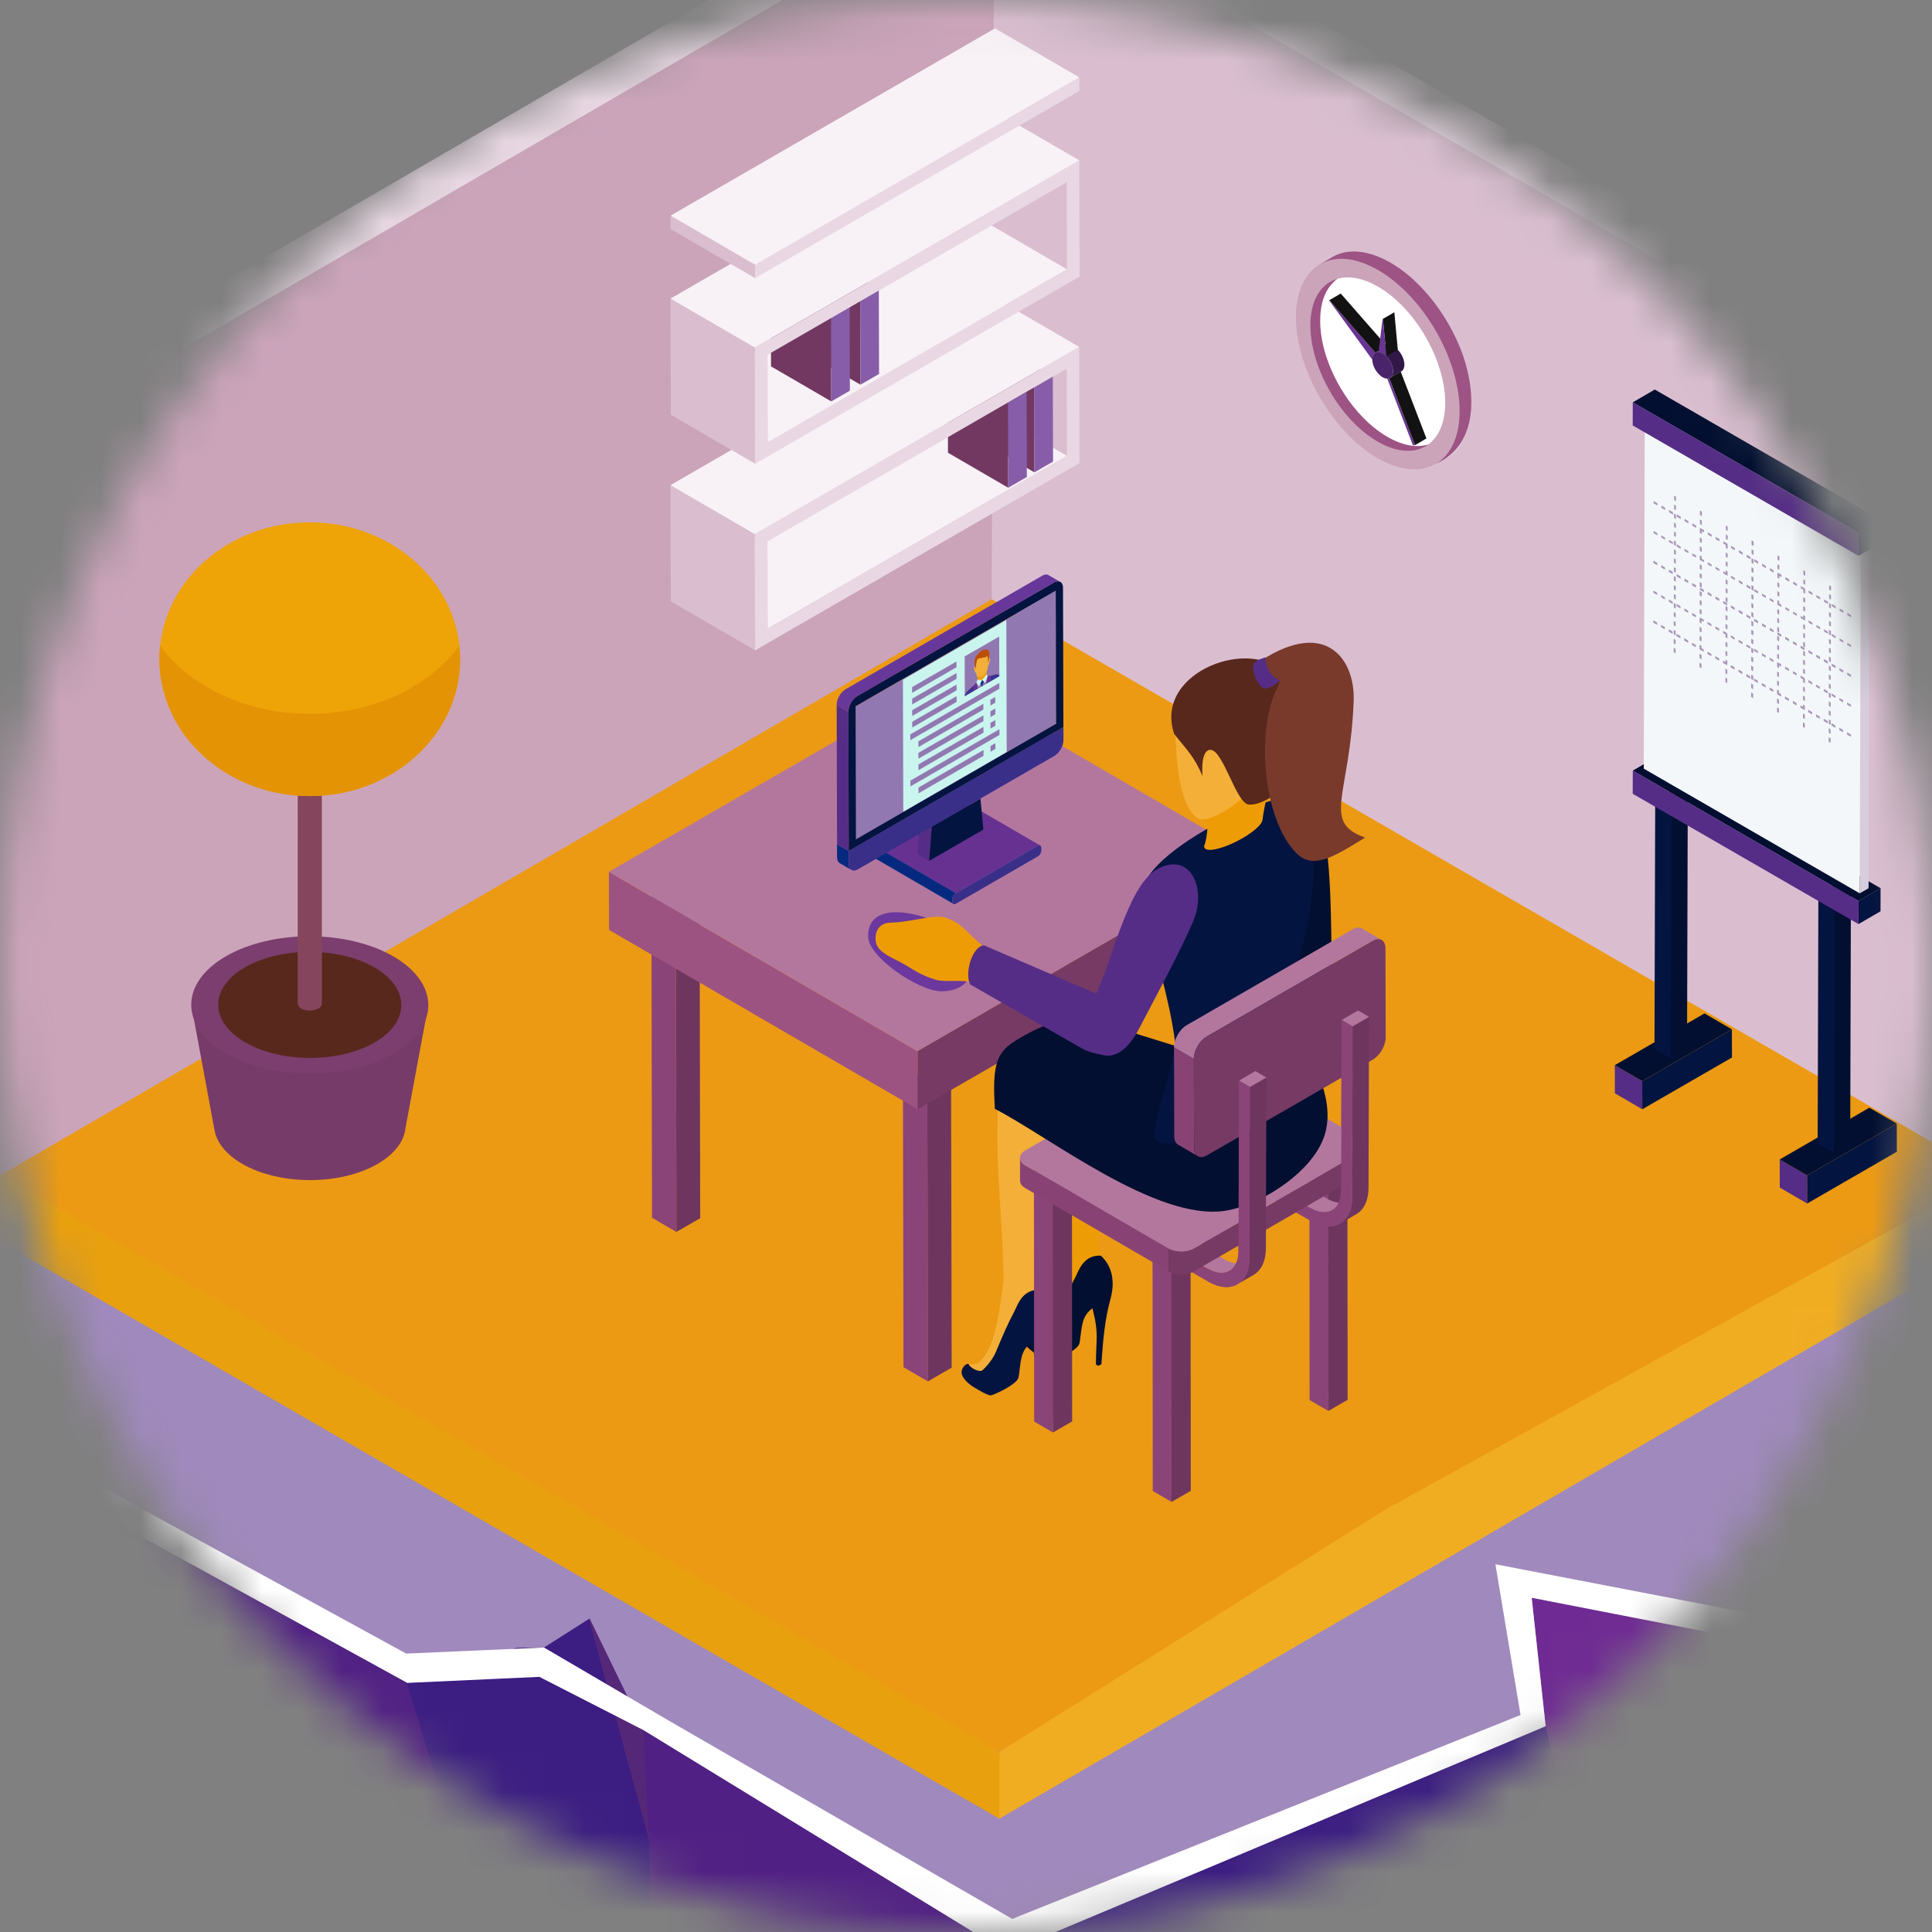 <svg xmlns="http://www.w3.org/2000/svg" width="48" height="48" viewBox="0 0 48 48" fill="none">
  <rect x="0" y="0" width="48" height="48" fill="#808080" stroke="none"/>
  <mask id="mask0_4546_22898" style="mask-type:luminance" maskUnits="userSpaceOnUse" x="0" y="0" width="48" height="48">
    <path d="M24 48C37.255 48 48 37.255 48 24C48 10.745 37.255 0 24 0C10.745 0 0 10.745 0 24C0 37.255 10.745 48 24 48Z" fill="white"/>
  </mask>
  <g mask="url(#mask0_4546_22898)">
    <path d="M-8.85 27.762L-6.144 43.517L-4.964 44.501L-1.981 46.987L0.656 45.113L2.044 48.86L14.464 55.937L16.198 53.231L24.25 56.848L24.386 56.909L33.059 56.354L40.414 51.497L46.034 49.485L52.995 43.251L53.586 43.365L54.602 42.172L58.246 39.434L59.98 27.762H-8.85Z" fill="#3C1D82"/>
    <path d="M-8.85 27.762L-6.144 43.517L-4.964 44.501L-1.981 46.987L0.656 45.113L2.044 48.86L14.464 55.937L16.198 53.231L24.25 56.848C24.425 56.622 24.524 56.492 24.524 56.492L25.149 40.251L16.441 27.762H-8.85Z" fill="#512084"/>
    <path d="M36.667 36.227L38.402 42.888L40.414 51.497L44.824 38.497L48.393 41.708L47.62 38.654L47.005 36.227H36.667Z" fill="#6F2B93"/>
    <path d="M10.092 41.776L14.464 55.936L16.198 53.23L16.134 45.751L15.99 42.956L16.096 41.023L14.728 38.449C14.728 38.449 9.468 36.78 10.092 41.776Z" fill="#3C1D82"/>
    <path d="M-1.98 46.986L0.597 45.154L0.656 45.112L2.044 48.859L1.35 39.77L-1.98 46.986Z" fill="#3C1D82"/>
    <path d="M-7.323 30.883L-6.143 43.516L-4.964 44.499V33.519L1.975 31.299L-3.992 27.879L-7.323 30.883Z" fill="#3C1D82"/>
    <path d="M1.35 39.77L0.656 45.112L2.044 48.859L1.35 39.77Z" fill="#552779"/>
    <path d="M16.134 45.752L15.99 42.956L16.096 41.024L14.602 40.111L16.134 45.752Z" fill="#552779"/>
    <path d="M42.703 39.694L44.824 38.496L48.393 41.707L47.62 38.653C45.87 39.008 42.703 39.694 42.703 39.694Z" fill="#582288"/>
    <path d="M-7.293 30.913L-2.119 31.785L-4.964 33.52L-2.215 35.031L7.352 40.289L7.697 40.478L10.122 41.811L12.834 40.94L13.515 40.932L14.65 40.211L15.998 42.99L16.35 43.206L25.01 48.507L38.401 42.887L38.054 39.695L48.393 41.707L54.984 36.712L51.377 34.353L58.246 32.965C58.246 32.965 59.98 29.586 59.98 27.761C59.98 27.657 59.977 27.553 59.972 27.449C59.923 26.496 59.653 25.567 59.18 24.669C58.846 24.032 58.41 23.412 57.881 22.811C57.236 22.078 56.453 21.373 55.543 20.701C54.209 19.717 52.605 18.805 50.773 17.983C45.445 15.592 38.187 13.96 30.033 13.518C28.57 13.439 27.079 13.398 25.565 13.398C24.871 13.398 24.181 13.407 23.496 13.424C13.804 13.664 5.191 15.578 -0.705 18.483C-2.674 19.453 -4.341 20.533 -5.643 21.7C-7.52 23.379 -8.641 25.235 -8.823 27.191C-8.841 27.38 -8.85 27.57 -8.85 27.761C-8.85 28.743 -7.293 30.913 -7.293 30.913Z" fill="#A089BC"/>
    <path d="M-7.293 30.913L-2.119 31.785L-4.964 33.52L10.122 41.811L13.4 41.661L15.998 42.99L25.01 48.507L38.401 42.887L38.054 39.695L48.393 41.707L54.984 36.712L51.377 34.353L58.246 32.965C58.246 32.965 59.98 29.586 59.98 27.761C59.98 27.657 59.977 27.553 59.972 27.449L58.037 32.479L50.197 34.075L54.013 36.712L48.324 41.014L37.153 38.863L37.777 42.609L25.149 47.675L16.615 42.748L13.515 40.932L10.092 41.083L-3.854 33.451L-1.009 31.508L-6.788 30.527C-6.788 30.527 -8.304 28.952 -8.823 27.191C-8.841 27.38 -8.85 27.57 -8.85 27.761C-8.85 28.743 -7.293 30.913 -7.293 30.913Z" fill="white"/>
    <path fill-rule="evenodd" clip-rule="evenodd" d="M-0.959 28.633L-0.966 30.293L24.827 45.185L24.927 44.82L24.834 43.525L20.574 40.598L-0.959 28.633Z" fill="#E9A00E"/>
    <path fill-rule="evenodd" clip-rule="evenodd" d="M24.666 13.74L-0.959 28.632L24.834 43.524L50.46 28.632L24.666 13.74Z" fill="#EC9A13"/>
    <path fill-rule="evenodd" clip-rule="evenodd" d="M50.459 28.633L50.452 30.293L24.827 45.185L24.834 43.524L34.422 37.504L50.459 28.633Z" fill="#F1AD22"/>
    <path fill-rule="evenodd" clip-rule="evenodd" d="M0.026 11.282L0.303 18.691L-0.037 29.227L-0.964 28.691L-0.902 10.746L0.026 11.282Z" fill="#DABED0"/>
    <path fill-rule="evenodd" clip-rule="evenodd" d="M24.701 -3.205L25.294 6.175L24.638 14.887L-0.037 29.226L0.026 11.134L24.701 -3.205Z" fill="#CBA4BA"/>
    <path fill-rule="evenodd" clip-rule="evenodd" d="M49.537 11.134L50.002 17.946L49.474 29.226L24.639 14.887L24.701 -3.205L49.537 11.134Z" fill="#DABED0"/>
    <path fill-rule="evenodd" clip-rule="evenodd" d="M50.459 10.746L49.537 11.281L24.701 -3.058L0.026 11.282L-0.902 10.746L24.695 -4.129L50.459 10.746Z" fill="#E9D8E3"/>
    <path fill-rule="evenodd" clip-rule="evenodd" d="M40.802 27.559L40.121 27.163L40.119 26.465L40.8 26.861L40.802 27.559Z" fill="#552D86"/>
    <path fill-rule="evenodd" clip-rule="evenodd" d="M40.8 26.86L40.119 26.464L42.347 25.178L43.028 25.573L40.8 26.86Z" fill="#020F30"/>
    <path fill-rule="evenodd" clip-rule="evenodd" d="M43.028 25.574L43.031 26.273L40.802 27.559L40.8 26.861L43.028 25.574Z" fill="#041440"/>
    <path fill-rule="evenodd" clip-rule="evenodd" d="M44.899 29.901L44.218 29.505L44.216 28.807L44.897 29.202L44.899 29.901Z" fill="#552D86"/>
    <path fill-rule="evenodd" clip-rule="evenodd" d="M44.897 29.202L44.216 28.806L46.444 27.52L47.125 27.915L44.897 29.202Z" fill="#020F30"/>
    <path fill-rule="evenodd" clip-rule="evenodd" d="M47.125 27.916L47.127 28.614L44.899 29.901L44.897 29.203L47.125 27.916Z" fill="#041440"/>
    <path fill-rule="evenodd" clip-rule="evenodd" d="M41.123 19.861L41.526 19.627L41.932 19.861L41.529 20.095L41.123 19.861Z" fill="#743862"/>
    <path fill-rule="evenodd" clip-rule="evenodd" d="M41.529 20.096L41.638 22.721L41.511 26.295L41.105 26.061L41.123 19.861L41.529 20.096Z" fill="#041440"/>
    <path fill-rule="evenodd" clip-rule="evenodd" d="M41.529 20.095L41.932 19.861L41.914 26.061L41.511 26.295L41.529 20.095Z" fill="#020F30"/>
    <path fill-rule="evenodd" clip-rule="evenodd" d="M45.583 22.439L45.807 25.418L45.565 28.639L45.159 28.404L45.177 22.205L45.583 22.439Z" fill="#041440"/>
    <path fill-rule="evenodd" clip-rule="evenodd" d="M45.582 22.439L45.985 22.205L45.968 28.404L45.565 28.639L45.582 22.439Z" fill="#020F30"/>
    <path fill-rule="evenodd" clip-rule="evenodd" d="M45.177 22.205L45.58 21.971L45.986 22.205L45.583 22.439L45.177 22.205Z" fill="#743862"/>
    <path fill-rule="evenodd" clip-rule="evenodd" d="M46.175 22.385L46.722 22.066L46.721 22.641L46.173 22.959L46.175 22.385Z" fill="#041440"/>
    <path fill-rule="evenodd" clip-rule="evenodd" d="M40.566 19.146L41.113 18.828L46.722 22.067L46.175 22.385L40.566 19.146Z" fill="#020F30"/>
    <path fill-rule="evenodd" clip-rule="evenodd" d="M46.175 22.385L46.173 22.959L40.564 19.721L40.566 19.146L46.175 22.385Z" fill="#552D86"/>
    <path fill-rule="evenodd" clip-rule="evenodd" d="M40.864 10.498L41.083 10.371L46.449 13.469L46.23 13.597L40.864 10.498Z" fill="#BA8AAB"/>
    <path fill-rule="evenodd" clip-rule="evenodd" d="M46.23 13.596L46.448 13.469L46.424 22.068L46.205 22.195L46.23 13.596Z" fill="#D7CDDD"/>
    <path fill-rule="evenodd" clip-rule="evenodd" d="M46.23 13.596L46.205 22.195L40.839 19.097L40.864 10.498L46.23 13.596Z" fill="#F3F7F9"/>
    <path fill-rule="evenodd" clip-rule="evenodd" d="M45.896 15.227L45.993 15.283L45.993 15.34L45.896 15.284L45.896 15.227ZM45.433 18.428L45.433 18.317L45.481 18.344L45.481 18.456L45.433 18.428ZM45.434 18.206L45.434 18.094L45.481 18.122L45.481 18.233L45.434 18.206ZM45.434 17.983L45.435 17.872L45.482 17.9L45.482 18.01L45.434 17.983ZM45.435 17.76L45.435 17.65L45.483 17.677L45.483 17.788L45.435 17.76ZM45.436 17.538L45.436 17.427L45.483 17.454L45.483 17.566L45.436 17.538ZM45.436 17.316L45.437 17.204L45.484 17.232L45.484 17.343L45.436 17.316ZM45.437 17.093L45.437 16.982L45.485 17.01L45.484 17.12L45.437 17.093ZM45.438 16.87L45.438 16.759L45.485 16.786L45.485 16.898L45.438 16.87ZM45.438 16.648L45.438 16.537L45.486 16.564L45.486 16.676L45.438 16.648ZM45.439 16.426L45.439 16.314L45.487 16.342L45.486 16.453L45.439 16.426ZM45.439 16.203L45.44 16.092L45.487 16.119L45.487 16.23L45.439 16.203ZM45.44 15.984L45.44 15.873L45.488 15.901L45.487 16.011L45.44 15.984ZM45.441 15.762L45.441 15.65L45.489 15.678L45.488 15.789L45.441 15.762ZM45.441 15.539L45.441 15.428L45.489 15.455L45.489 15.567L45.441 15.539ZM45.442 15.316L45.442 15.206L45.49 15.233L45.489 15.344L45.442 15.316ZM45.442 15.094L45.443 14.982L45.49 15.01L45.49 15.121L45.442 15.094ZM45.443 14.872L45.443 14.76L45.491 14.787L45.491 14.899L45.443 14.872ZM45.444 14.538L45.492 14.565L45.491 14.676L45.444 14.648L45.444 14.538ZM44.793 18.059L44.794 17.947L44.84 17.974L44.84 18.086L44.793 18.059ZM44.794 17.837L44.794 17.725L44.841 17.752L44.841 17.864L44.794 17.837ZM44.795 17.391L44.795 17.281L44.842 17.308L44.842 17.418L44.795 17.391ZM44.796 17.169L44.796 17.057L44.843 17.084L44.843 17.196L44.796 17.169ZM44.797 16.723L44.797 16.613L44.844 16.64L44.844 16.75L44.797 16.723ZM44.798 16.501L44.798 16.39L44.845 16.416L44.844 16.528L44.798 16.501ZM44.798 16.279L44.799 16.167L44.845 16.194L44.845 16.306L44.798 16.279ZM44.8 15.833L44.8 15.723L44.847 15.75L44.846 15.86L44.8 15.833ZM44.8 15.614L44.801 15.504L44.847 15.531L44.847 15.641L44.8 15.614ZM44.801 15.17L44.802 15.059L44.849 15.085L44.848 15.197L44.801 15.17ZM44.802 14.947L44.802 14.836L44.849 14.863L44.849 14.974L44.802 14.947ZM44.837 14.632L44.85 14.64L44.849 14.751L44.803 14.725L44.803 14.653L44.741 14.617L44.741 14.56L44.837 14.615L44.837 14.632ZM44.803 14.502L44.804 14.391L44.85 14.418L44.85 14.529L44.803 14.502ZM44.804 14.168L44.851 14.195L44.851 14.306L44.804 14.279L44.804 14.168ZM44.15 17.687L44.15 17.576L44.197 17.602L44.197 17.714L44.15 17.687ZM44.15 17.465L44.151 17.354L44.197 17.38L44.197 17.492L44.15 17.465ZM44.151 17.242L44.151 17.131L44.198 17.158L44.198 17.215L44.251 17.246L44.251 17.304L44.154 17.248V17.244L44.151 17.242ZM44.152 17.02L44.152 16.909L44.199 16.936L44.198 17.046L44.152 17.02ZM44.152 16.797L44.153 16.686L44.199 16.713L44.199 16.824L44.152 16.797ZM44.154 16.352L44.154 16.241L44.2 16.268L44.2 16.379L44.154 16.352ZM44.154 16.13L44.154 16.018L44.201 16.045L44.201 16.156L44.154 16.13ZM44.156 15.462L44.156 15.351L44.203 15.378L44.203 15.489L44.156 15.462ZM44.157 15.243L44.157 15.132L44.204 15.159L44.203 15.27L44.157 15.243ZM44.158 14.799L44.158 14.687L44.205 14.714L44.205 14.825L44.158 14.799ZM44.158 14.575L44.159 14.465L44.205 14.492L44.205 14.602L44.158 14.575ZM44.16 14.131L44.16 14.019L44.207 14.046L44.206 14.158L44.16 14.131ZM44.161 13.797L44.208 13.824L44.207 13.934L44.16 13.907L44.161 13.797ZM43.506 17.316L43.507 17.204L43.557 17.233L43.557 17.345L43.506 17.316ZM43.507 17.093L43.507 16.982L43.558 17.011L43.557 17.123L43.507 17.093ZM43.507 16.87L43.508 16.76L43.558 16.789L43.558 16.899L43.507 16.87ZM43.508 16.648L43.508 16.537L43.559 16.567L43.559 16.677L43.508 16.648ZM43.509 16.426L43.509 16.314L43.56 16.343L43.559 16.455L43.509 16.426ZM43.509 16.203L43.51 16.092L43.56 16.121L43.56 16.233L43.509 16.203ZM43.51 15.98L43.51 15.87L43.561 15.899L43.56 16.009L43.51 15.98ZM43.511 15.758L43.511 15.646L43.562 15.675L43.561 15.787L43.511 15.758ZM43.511 15.536L43.511 15.424L43.562 15.453L43.562 15.565L43.511 15.536ZM43.512 15.314L43.512 15.202L43.563 15.231L43.562 15.343L43.512 15.314ZM43.513 15.09L43.513 14.98L43.563 15.009L43.563 15.119L43.513 15.09ZM43.513 14.871L43.514 14.761L43.564 14.79L43.564 14.9L43.513 14.871ZM43.514 14.649L43.514 14.537L43.565 14.567L43.564 14.678L43.514 14.649ZM43.514 14.427L43.515 14.315L43.565 14.345L43.565 14.456L43.514 14.427ZM43.515 14.204L43.515 14.093L43.566 14.122L43.566 14.233L43.515 14.204ZM43.516 13.981L43.516 13.87L43.566 13.899L43.566 14.011L43.516 13.981ZM43.516 13.759L43.517 13.648L43.567 13.677L43.567 13.788L43.516 13.759ZM43.517 13.425L43.568 13.454L43.568 13.565L43.517 13.536L43.517 13.425ZM42.867 16.946L42.867 16.835L42.913 16.862L42.913 16.973L42.867 16.946ZM42.867 16.724L42.867 16.613L42.914 16.64L42.914 16.751L42.867 16.724ZM42.868 16.447L42.868 16.39L42.915 16.417L42.914 16.528L42.904 16.522V16.526L42.808 16.471L42.808 16.413L42.868 16.447ZM42.868 16.279L42.869 16.168L42.915 16.195L42.915 16.305L42.868 16.279ZM42.869 16.056L42.869 15.945L42.916 15.972L42.916 16.083L42.869 16.056ZM42.907 15.744L42.917 15.749L42.916 15.861L42.87 15.834L42.87 15.762L42.81 15.728L42.81 15.673L42.907 15.729L42.907 15.744ZM42.87 15.611L42.87 15.5L42.917 15.527L42.917 15.638L42.87 15.611ZM42.871 15.389L42.871 15.277L42.918 15.304L42.917 15.416L42.871 15.389ZM42.872 15.166L42.872 15.055L42.918 15.082L42.918 15.193L42.872 15.166ZM42.872 14.944L42.873 14.832L42.919 14.859L42.919 14.971L42.872 14.944ZM42.873 14.721L42.873 14.61L42.92 14.637L42.919 14.748L42.873 14.721ZM42.873 14.502L42.874 14.392L42.92 14.418L42.92 14.529L42.873 14.502ZM42.875 14.057L42.875 13.946L42.922 13.973L42.921 14.085L42.875 14.057ZM42.875 13.834L42.876 13.724L42.922 13.751L42.922 13.861L42.875 13.834ZM42.877 13.39L42.877 13.278L42.923 13.305L42.923 13.417L42.877 13.39ZM42.877 13.056L42.924 13.083L42.924 13.193L42.877 13.166L42.877 13.056ZM41.582 16.205L41.583 16.093L41.629 16.12L41.629 16.232L41.582 16.205ZM41.583 15.983L41.583 15.871L41.63 15.898L41.629 16.01L41.583 15.983ZM41.584 15.759L41.584 15.649L41.63 15.676L41.63 15.786L41.584 15.759ZM41.584 15.537L41.584 15.427L41.631 15.454L41.631 15.564L41.584 15.537ZM41.585 15.315L41.585 15.203L41.632 15.23L41.631 15.342L41.585 15.315ZM41.585 15.093L41.586 14.981L41.632 15.008L41.632 15.12L41.585 15.093ZM41.586 14.869L41.586 14.759L41.633 14.786L41.633 14.896L41.586 14.869ZM41.587 14.647L41.587 14.536L41.634 14.562L41.633 14.674L41.587 14.647ZM41.587 14.425L41.587 14.313L41.634 14.34L41.634 14.452L41.587 14.425ZM41.588 14.203L41.588 14.091L41.635 14.118L41.635 14.23L41.588 14.203ZM41.588 13.979L41.589 13.869L41.635 13.896L41.635 14.006L41.588 13.979ZM41.589 13.761L41.589 13.65L41.636 13.677L41.636 13.787L41.589 13.761ZM41.59 13.538L41.59 13.427L41.637 13.454L41.636 13.565L41.59 13.538ZM41.59 13.316L41.591 13.204L41.637 13.231L41.637 13.343L41.59 13.316ZM41.591 13.093L41.591 12.982L41.638 13.009L41.638 13.12L41.591 13.093ZM41.592 12.871L41.592 12.759L41.639 12.786L41.638 12.897L41.592 12.871ZM41.592 12.648L41.593 12.537L41.639 12.564L41.639 12.675L41.592 12.648ZM41.593 12.315L41.64 12.341L41.64 12.452L41.593 12.425L41.593 12.315ZM42.223 16.575L42.223 16.463L42.273 16.492L42.272 16.603L42.223 16.575ZM42.224 16.352L42.224 16.241L42.273 16.27L42.273 16.381L42.224 16.352ZM42.224 16.129L42.224 16.019L42.274 16.047L42.274 16.104L42.327 16.135L42.327 16.193L42.23 16.137V16.133L42.224 16.129ZM42.225 15.907L42.225 15.796L42.275 15.825L42.274 15.936L42.225 15.907ZM42.225 15.685L42.226 15.573L42.275 15.602L42.275 15.713L42.225 15.685ZM42.227 15.239L42.227 15.129L42.277 15.157L42.276 15.268L42.227 15.239ZM42.227 15.017L42.228 14.905L42.277 14.934L42.277 15.046L42.227 15.017ZM42.229 14.349L42.23 14.239L42.279 14.267L42.279 14.378L42.229 14.349ZM42.23 14.13L42.23 14.02L42.28 14.049L42.279 14.159L42.23 14.13ZM42.231 13.686L42.231 13.574L42.281 13.603L42.281 13.715L42.231 13.686ZM42.232 13.463L42.232 13.352L42.282 13.381L42.281 13.491L42.232 13.463ZM42.233 13.018L42.233 12.907L42.283 12.935L42.282 13.047L42.233 13.018ZM42.234 12.684L42.283 12.713L42.283 12.823L42.234 12.795L42.234 12.684ZM41.075 15.47L41.075 15.412L41.171 15.468L41.171 15.526L41.075 15.47ZM41.268 15.582L41.268 15.524L41.361 15.578L41.361 15.636L41.268 15.582ZM41.459 15.692L41.459 15.634L41.556 15.69L41.556 15.748L41.459 15.692ZM41.652 15.803L41.652 15.745L41.749 15.801L41.749 15.86L41.652 15.803ZM41.842 15.914L41.843 15.855L41.94 15.911L41.94 15.97L41.842 15.914ZM42.037 16.026L42.037 15.967L42.133 16.023L42.133 16.081L42.037 16.026ZM42.42 16.247L42.421 16.189L42.518 16.245L42.518 16.303L42.42 16.247ZM42.614 16.359L42.614 16.301L42.711 16.357L42.711 16.415L42.614 16.359ZM42.999 16.581L42.999 16.523L43.095 16.578V16.637L42.999 16.581ZM43.192 16.692L43.192 16.634L43.289 16.691L43.289 16.749L43.192 16.692ZM43.386 16.804L43.386 16.746L43.483 16.802L43.483 16.86L43.386 16.804ZM43.576 16.914L43.576 16.856L43.673 16.912L43.673 16.97L43.576 16.914ZM43.77 17.026L43.77 16.968L43.867 17.024L43.866 17.082L43.77 17.026ZM43.964 17.138L43.964 17.08L44.058 17.134L44.058 17.192L43.964 17.138ZM44.347 17.36L44.347 17.302L44.445 17.358L44.444 17.416L44.347 17.36ZM44.542 17.472L44.542 17.414L44.635 17.468L44.635 17.526L44.542 17.472ZM44.828 17.633V17.637L44.732 17.582L44.732 17.524L44.795 17.56L44.795 17.503L44.842 17.53L44.841 17.64L44.828 17.633ZM44.925 17.694L44.926 17.635L45.023 17.692L45.023 17.75L44.925 17.694ZM45.119 17.805L45.119 17.747L45.213 17.802L45.213 17.86L45.119 17.805ZM45.309 17.915L45.309 17.857L45.407 17.913L45.407 17.971L45.309 17.915ZM45.504 18.027L45.504 17.969L45.6 18.025L45.6 18.083L45.504 18.027ZM45.697 18.139L45.697 18.081L45.791 18.135L45.791 18.193L45.697 18.139ZM45.888 18.191L45.985 18.247L45.985 18.305L45.887 18.249L45.888 18.191ZM41.077 14.727L41.077 14.672L41.173 14.728L41.173 14.783L41.077 14.727ZM41.27 14.839L41.27 14.784L41.364 14.838L41.363 14.893L41.27 14.839ZM41.461 14.949L41.461 14.894L41.558 14.95L41.558 15.005L41.461 14.949ZM41.654 15.06L41.654 15.006L41.751 15.062L41.751 15.117L41.654 15.06ZM41.844 15.17L41.845 15.116L41.942 15.172L41.941 15.226L41.844 15.17ZM42.039 15.283L42.039 15.228L42.135 15.283L42.135 15.338L42.039 15.283ZM42.232 15.354V15.339L42.33 15.396L42.329 15.45L42.276 15.419L42.276 15.491L42.226 15.463L42.226 15.351L42.232 15.354ZM42.423 15.504L42.423 15.45L42.52 15.505L42.52 15.56L42.423 15.504ZM42.616 15.616L42.616 15.561L42.713 15.617L42.713 15.672L42.616 15.616ZM43.001 15.838L43.001 15.783L43.097 15.839L43.097 15.893L43.001 15.838ZM43.194 15.95L43.194 15.895L43.291 15.951L43.291 16.006L43.194 15.95ZM43.388 16.061L43.388 16.007L43.485 16.063L43.485 16.117L43.388 16.061ZM43.578 16.171L43.578 16.116L43.675 16.173L43.675 16.227L43.578 16.171ZM43.772 16.283L43.772 16.229L43.869 16.284L43.868 16.339L43.772 16.283ZM43.965 16.395L43.966 16.34L44.06 16.395L44.06 16.449L43.965 16.395ZM44.156 16.465V16.45L44.253 16.506L44.253 16.561L44.2 16.53L44.2 16.602L44.153 16.575L44.153 16.463L44.156 16.465ZM44.349 16.617L44.35 16.562L44.447 16.618V16.673L44.349 16.617ZM44.544 16.729L44.544 16.674L44.637 16.728L44.637 16.783L44.544 16.729ZM44.734 16.839L44.734 16.784L44.831 16.84V16.854L44.843 16.862L44.843 16.974L44.797 16.947L44.797 16.875L44.734 16.839ZM44.928 16.95L44.928 16.896L45.025 16.952L45.025 17.007L44.928 16.95ZM45.121 17.062L45.121 17.007L45.215 17.062L45.215 17.116L45.121 17.062ZM45.311 17.172L45.312 17.117L45.409 17.173L45.408 17.228L45.311 17.172ZM45.506 17.284L45.506 17.23L45.602 17.285L45.602 17.34L45.506 17.284ZM45.699 17.396L45.699 17.341L45.793 17.396L45.793 17.45L45.699 17.396ZM45.89 17.451L45.987 17.507L45.987 17.562L45.89 17.506L45.89 17.451ZM41.079 13.988L41.079 13.93L41.175 13.985L41.175 14.043L41.079 13.988ZM41.272 14.099L41.273 14.041L41.366 14.095L41.366 14.153L41.272 14.099ZM41.463 14.209L41.463 14.151L41.56 14.207L41.56 14.265L41.463 14.209ZM41.656 14.321L41.656 14.263L41.754 14.319L41.753 14.377L41.656 14.321ZM41.846 14.431L41.847 14.373L41.944 14.429L41.944 14.487L41.846 14.431ZM42.041 14.543L42.041 14.485L42.137 14.54L42.137 14.599L42.041 14.543ZM42.234 14.655L42.234 14.597L42.332 14.653L42.331 14.711L42.234 14.655ZM42.228 14.795L42.278 14.823L42.278 14.712L42.228 14.683L42.228 14.795ZM42.229 14.573L42.278 14.601L42.278 14.489L42.229 14.461L42.229 14.573ZM42.425 14.765L42.425 14.707L42.522 14.763L42.522 14.821L42.425 14.765ZM42.618 14.876L42.618 14.818L42.715 14.874L42.715 14.932L42.618 14.876ZM42.812 14.988L42.909 15.044L42.909 14.986L42.813 14.93L42.812 14.988ZM43.003 15.098L43.003 15.04L43.099 15.096L43.099 15.154L43.003 15.098ZM43.196 15.21L43.196 15.152L43.294 15.208L43.293 15.266L43.196 15.21ZM43.39 15.322L43.39 15.264L43.487 15.32L43.487 15.378L43.39 15.322ZM43.58 15.432L43.58 15.373L43.677 15.43L43.677 15.488L43.58 15.432ZM43.774 15.544L43.775 15.486L43.871 15.541L43.87 15.599L43.774 15.544ZM43.968 15.656L43.968 15.597L44.062 15.652L44.062 15.71L43.968 15.656ZM44.158 15.765L44.158 15.707L44.256 15.763L44.255 15.822L44.158 15.765ZM44.155 15.907L44.201 15.934L44.202 15.823L44.155 15.796L44.155 15.907ZM44.155 15.685L44.202 15.712L44.202 15.6L44.156 15.573L44.155 15.685ZM44.352 15.877L44.352 15.819L44.449 15.875L44.449 15.933L44.352 15.877ZM44.546 15.989L44.546 15.931L44.639 15.985L44.639 16.043L44.546 15.989ZM44.736 16.099L44.737 16.041L44.833 16.097L44.833 16.155L44.736 16.099ZM44.799 16.057L44.846 16.084L44.846 15.972L44.799 15.945L44.799 16.057ZM44.93 16.211L44.93 16.153L45.027 16.209L45.027 16.267L44.93 16.211ZM45.123 16.323L45.123 16.265L45.218 16.319L45.217 16.377L45.123 16.323ZM45.313 16.433L45.314 16.374L45.411 16.43L45.411 16.489L45.313 16.433ZM45.508 16.545L45.508 16.487L45.604 16.542L45.604 16.6L45.508 16.545ZM45.701 16.656L45.701 16.598L45.796 16.653L45.795 16.711L45.701 16.656ZM45.892 16.708L45.989 16.764L45.989 16.822L45.892 16.766L45.892 16.708ZM41.081 13.245L41.081 13.191L41.177 13.247L41.177 13.3L41.081 13.245ZM41.274 13.356L41.275 13.303L41.368 13.357L41.368 13.41L41.274 13.356ZM41.465 13.466L41.465 13.413L41.562 13.469L41.562 13.522L41.465 13.466ZM41.658 13.578L41.658 13.524L41.756 13.58L41.755 13.634L41.658 13.578ZM41.849 13.688L41.849 13.634L41.946 13.69L41.946 13.744L41.849 13.688ZM42.043 13.8L42.043 13.746L42.139 13.802L42.139 13.855L42.043 13.8ZM42.28 13.883L42.334 13.914L42.334 13.968L42.28 13.937L42.236 13.912L42.23 13.908L42.231 13.797L42.28 13.825L42.28 13.883ZM42.427 14.021L42.427 13.968L42.524 14.024L42.524 14.078L42.427 14.021ZM42.62 14.133L42.62 14.08L42.718 14.136L42.717 14.189L42.62 14.133ZM42.815 14.192L42.874 14.226L42.874 14.168L42.921 14.195L42.921 14.307L42.911 14.301L42.874 14.28L42.815 14.245L42.815 14.192ZM43.005 14.355L43.005 14.302L43.101 14.357L43.101 14.411L43.005 14.355ZM43.198 14.467L43.199 14.413L43.296 14.47L43.296 14.523L43.198 14.467ZM43.392 14.579L43.392 14.525L43.489 14.581L43.489 14.635L43.392 14.579ZM43.582 14.689L43.582 14.635L43.679 14.691L43.679 14.745L43.582 14.689ZM43.777 14.801L43.777 14.747L43.873 14.803L43.873 14.856L43.777 14.801ZM43.97 14.912L43.97 14.859L44.064 14.913L44.064 14.967L43.97 14.912ZM44.204 14.994L44.258 15.025L44.257 15.079L44.204 15.048L44.16 15.023L44.157 15.021L44.158 14.909L44.204 14.936L44.204 14.994ZM44.354 15.134L44.354 15.081L44.451 15.137L44.451 15.19L44.354 15.134ZM44.548 15.246L44.548 15.193L44.641 15.247L44.641 15.3L44.548 15.246ZM44.739 15.303L44.801 15.339L44.801 15.281L44.848 15.307L44.848 15.419L44.835 15.412L44.801 15.392L44.739 15.356L44.739 15.303ZM44.932 15.468L44.932 15.414L45.029 15.47L45.029 15.524L44.932 15.468ZM45.125 15.58L45.126 15.526L45.22 15.58L45.219 15.634L45.125 15.58ZM45.316 15.689L45.316 15.636L45.413 15.692L45.413 15.746L45.316 15.689ZM45.51 15.802L45.51 15.748L45.606 15.804L45.606 15.857L45.51 15.802ZM45.703 15.914L45.703 15.86L45.798 15.914L45.798 15.968L45.703 15.914ZM45.894 15.97L45.991 16.026L45.991 16.079L45.894 16.023L45.894 15.97ZM41.083 12.505L41.083 12.448L41.179 12.504L41.179 12.56L41.083 12.505ZM41.277 12.617L41.277 12.56L41.37 12.614L41.37 12.671L41.277 12.617ZM41.467 12.726L41.467 12.67L41.564 12.726L41.564 12.783L41.467 12.726ZM41.66 12.838L41.66 12.781L41.758 12.837L41.757 12.894L41.66 12.838ZM41.851 12.948L41.851 12.891L41.948 12.947L41.948 13.004L41.851 12.948ZM42.045 13.06L42.045 13.004L42.142 13.059L42.141 13.116L42.045 13.06ZM42.239 13.132L42.239 13.115L42.336 13.171L42.336 13.228L42.282 13.197L42.282 13.269L42.232 13.24L42.233 13.129L42.239 13.132ZM42.429 13.282L42.429 13.225L42.526 13.281L42.526 13.338L42.429 13.282ZM42.622 13.394L42.623 13.337L42.72 13.393L42.719 13.45L42.622 13.394ZM42.817 13.506L42.817 13.449L42.913 13.504V13.521L42.923 13.527L42.923 13.639L42.876 13.612L42.876 13.54L42.817 13.506ZM43.007 13.616L43.007 13.559L43.103 13.614L43.103 13.671L43.007 13.616ZM43.201 13.727L43.201 13.671L43.298 13.726L43.297 13.784L43.201 13.727ZM43.394 13.839L43.394 13.782L43.491 13.838L43.491 13.895L43.394 13.839ZM43.584 13.949L43.584 13.892L43.681 13.948L43.681 14.005L43.584 13.949ZM43.779 14.061L43.779 14.004L43.875 14.06L43.875 14.117L43.779 14.061ZM43.972 14.173L43.972 14.116L44.066 14.17L44.066 14.227L43.972 14.173ZM44.163 14.243V14.226L44.26 14.282L44.26 14.339L44.206 14.308L44.206 14.38L44.159 14.353L44.159 14.241L44.163 14.243ZM44.356 14.395L44.356 14.338L44.453 14.394L44.453 14.451L44.356 14.395ZM44.55 14.507L44.55 14.45L44.644 14.504L44.643 14.56L44.55 14.507ZM44.934 14.728L44.934 14.671L45.031 14.727L45.031 14.784L44.934 14.728ZM45.127 14.84L45.127 14.783L45.222 14.838L45.221 14.894L45.127 14.84ZM45.318 14.95L45.318 14.893L45.415 14.949L45.415 15.006L45.318 14.95ZM45.512 15.062L45.512 15.005L45.608 15.061L45.608 15.118L45.512 15.062ZM45.706 15.174L45.706 15.117L45.8 15.171L45.8 15.228L45.706 15.174Z" fill="#A997B8"/>
    <path fill-rule="evenodd" clip-rule="evenodd" d="M46.175 13.234L46.722 12.916L46.721 13.491L46.173 13.809L46.175 13.234Z" fill="#041440"/>
    <path fill-rule="evenodd" clip-rule="evenodd" d="M40.566 9.996L41.113 9.678L46.722 12.916L46.175 13.234L40.566 9.996Z" fill="#020F30"/>
    <path fill-rule="evenodd" clip-rule="evenodd" d="M46.175 13.235L46.173 13.809L40.564 10.57L40.566 9.996L46.175 13.235Z" fill="#552D86"/>
    <path fill-rule="evenodd" clip-rule="evenodd" d="M4.751 24.959L5.338 28.124C5.408 28.413 5.633 28.692 6.016 28.915C6.95 29.454 8.458 29.454 9.385 28.915C9.81 28.668 10.04 28.351 10.074 28.028L10.641 24.976C10.571 26.91 4.749 25.818 4.751 24.959Z" fill="#773B69"/>
    <path fill-rule="evenodd" clip-rule="evenodd" d="M9.772 23.761C8.618 23.095 6.754 23.095 5.607 23.762C4.461 24.428 4.467 25.508 5.621 26.174C6.198 26.507 6.952 26.673 7.706 26.673C8.459 26.674 9.212 26.507 9.785 26.174C10.932 25.508 10.926 24.428 9.772 23.761Z" fill="#7C3E6E"/>
    <path fill-rule="evenodd" clip-rule="evenodd" d="M9.3 24.034C8.409 23.52 6.968 23.52 6.082 24.035C5.197 24.549 5.202 25.383 6.093 25.898C6.985 26.413 8.425 26.413 9.31 25.898C10.196 25.383 10.191 24.549 9.3 24.034Z" fill="#58281D"/>
    <path fill-rule="evenodd" clip-rule="evenodd" d="M7.996 16.782C7.996 16.785 7.996 16.788 7.995 16.791C7.995 16.794 7.994 16.797 7.993 16.799C7.993 16.802 7.992 16.805 7.991 16.808C7.99 16.811 7.989 16.813 7.988 16.815C7.986 16.819 7.985 16.822 7.983 16.825C7.982 16.827 7.981 16.829 7.979 16.831C7.977 16.835 7.975 16.838 7.972 16.842C7.97 16.845 7.967 16.849 7.964 16.852C7.964 16.853 7.963 16.853 7.962 16.854C7.959 16.858 7.954 16.863 7.95 16.866C7.947 16.869 7.944 16.872 7.941 16.874C7.938 16.876 7.935 16.879 7.932 16.881C7.929 16.883 7.925 16.886 7.921 16.888C7.918 16.89 7.914 16.893 7.91 16.895C7.901 16.901 7.891 16.905 7.882 16.91C7.879 16.911 7.876 16.912 7.873 16.913C7.865 16.916 7.858 16.919 7.849 16.922C7.847 16.923 7.844 16.924 7.841 16.925C7.836 16.927 7.831 16.928 7.825 16.93C7.821 16.931 7.818 16.932 7.814 16.933C7.808 16.934 7.803 16.935 7.797 16.936C7.793 16.937 7.79 16.938 7.786 16.939C7.774 16.941 7.763 16.942 7.752 16.943C7.748 16.944 7.745 16.944 7.741 16.944C7.734 16.945 7.727 16.945 7.721 16.946C7.716 16.946 7.712 16.946 7.708 16.946C7.702 16.946 7.697 16.946 7.691 16.946C7.687 16.946 7.682 16.946 7.677 16.946C7.672 16.945 7.667 16.945 7.662 16.945C7.658 16.945 7.653 16.944 7.648 16.944C7.643 16.943 7.638 16.943 7.633 16.942C7.629 16.941 7.624 16.941 7.62 16.94C7.615 16.939 7.609 16.938 7.604 16.937C7.6 16.937 7.596 16.936 7.592 16.935C7.585 16.933 7.579 16.932 7.573 16.93C7.569 16.929 7.566 16.928 7.563 16.927C7.552 16.924 7.541 16.921 7.53 16.917C7.525 16.915 7.52 16.912 7.515 16.91C7.513 16.909 7.51 16.908 7.507 16.907C7.5 16.903 7.492 16.899 7.485 16.895C7.426 16.861 7.397 16.816 7.397 16.771L7.396 24.931C7.396 24.976 7.426 25.021 7.485 25.055C7.492 25.059 7.499 25.063 7.507 25.067C7.509 25.068 7.512 25.069 7.514 25.07C7.519 25.072 7.523 25.074 7.528 25.076C7.529 25.076 7.529 25.076 7.53 25.076C7.54 25.081 7.551 25.084 7.562 25.087C7.563 25.087 7.564 25.088 7.564 25.088C7.567 25.089 7.57 25.089 7.572 25.09C7.578 25.092 7.585 25.093 7.591 25.095C7.593 25.095 7.594 25.096 7.596 25.096C7.598 25.096 7.601 25.097 7.603 25.097C7.609 25.098 7.614 25.099 7.619 25.1C7.621 25.1 7.623 25.101 7.626 25.101C7.628 25.101 7.63 25.102 7.633 25.102C7.638 25.102 7.643 25.103 7.648 25.104C7.65 25.104 7.652 25.104 7.655 25.104C7.657 25.105 7.659 25.105 7.661 25.105C7.667 25.105 7.672 25.105 7.677 25.105C7.679 25.105 7.682 25.106 7.684 25.106C7.686 25.106 7.688 25.106 7.69 25.106C7.696 25.106 7.701 25.106 7.707 25.106C7.71 25.106 7.712 25.106 7.715 25.106C7.717 25.106 7.718 25.105 7.72 25.105C7.727 25.105 7.733 25.105 7.74 25.104C7.743 25.104 7.746 25.104 7.748 25.104C7.749 25.104 7.75 25.103 7.751 25.103C7.762 25.102 7.774 25.1 7.785 25.098C7.786 25.098 7.786 25.098 7.787 25.098C7.79 25.098 7.793 25.097 7.796 25.096C7.802 25.095 7.807 25.094 7.813 25.093C7.817 25.092 7.821 25.09 7.825 25.089C7.83 25.088 7.835 25.087 7.84 25.085C7.841 25.085 7.842 25.084 7.843 25.084C7.845 25.083 7.847 25.083 7.849 25.082C7.857 25.079 7.865 25.076 7.872 25.073C7.875 25.072 7.878 25.071 7.881 25.069C7.891 25.065 7.9 25.06 7.909 25.055C7.91 25.054 7.912 25.054 7.913 25.053C7.916 25.051 7.918 25.049 7.921 25.048C7.924 25.045 7.928 25.043 7.931 25.041C7.934 25.038 7.937 25.036 7.94 25.034C7.943 25.031 7.946 25.029 7.949 25.026C7.95 25.026 7.95 25.025 7.951 25.025C7.955 25.021 7.958 25.018 7.962 25.014C7.962 25.013 7.963 25.012 7.964 25.012C7.966 25.009 7.968 25.007 7.97 25.005C7.97 25.004 7.971 25.003 7.972 25.002C7.974 24.998 7.977 24.995 7.979 24.991C7.98 24.99 7.981 24.988 7.982 24.987C7.982 24.986 7.982 24.985 7.983 24.985C7.984 24.981 7.986 24.978 7.987 24.975C7.988 24.973 7.989 24.972 7.99 24.97C7.99 24.969 7.99 24.968 7.99 24.968C7.991 24.965 7.992 24.962 7.993 24.959C7.993 24.957 7.994 24.955 7.995 24.953C7.995 24.952 7.995 24.952 7.995 24.951C7.995 24.948 7.995 24.945 7.996 24.942C7.996 24.94 7.996 24.938 7.996 24.936C7.997 24.935 7.997 24.934 7.997 24.933L7.997 16.773C7.997 16.776 7.997 16.779 7.996 16.782Z" fill="#85465D"/>
    <path fill-rule="evenodd" clip-rule="evenodd" d="M7.909 16.649C7.791 16.581 7.601 16.581 7.484 16.649C7.367 16.717 7.368 16.827 7.486 16.895C7.603 16.963 7.793 16.963 7.91 16.895C8.027 16.827 8.027 16.717 7.909 16.649Z" fill="#7C3E6E"/>
    <path fill-rule="evenodd" clip-rule="evenodd" d="M7.696 12.977C9.76 12.977 11.432 14.499 11.432 16.377C11.432 18.255 9.76 19.777 7.696 19.777C5.632 19.777 3.96 18.255 3.96 16.377C3.96 14.499 5.632 12.977 7.696 12.977Z" fill="#EEA306"/>
    <path fill-rule="evenodd" clip-rule="evenodd" d="M11.414 16.043C11.426 16.153 11.432 16.265 11.432 16.378C11.432 18.256 9.76 19.779 7.696 19.779C5.632 19.779 3.96 18.256 3.96 16.378C3.96 16.265 3.966 16.153 3.978 16.043C4.722 17.055 6.109 17.735 7.696 17.735C9.283 17.735 10.669 17.055 11.414 16.043Z" fill="#E49305"/>
    <path fill-rule="evenodd" clip-rule="evenodd" d="M26.308 26.666C26.309 26.701 26.308 26.736 26.307 26.773C26.248 28.152 26.428 29.504 26.451 30.927C26.342 31.942 26.178 32.663 25.895 32.941C25.843 32.993 25.755 33.091 25.577 33.033C25.558 33.027 25.545 33.056 25.534 33.074L26.222 33.621L27.308 31.529C27.322 31.424 27.4 31.331 27.36 31.238C27.327 31.16 27.224 30.987 27.257 30.798C27.537 29.201 27.826 28.028 27.783 26.981C27.766 26.578 27.756 26.254 27.753 25.986L26.308 26.666Z" fill="#EE9C05"/>
    <path fill-rule="evenodd" clip-rule="evenodd" d="M26.258 32.737C26.415 32.361 26.563 32.016 26.72 31.727C26.79 31.597 26.907 31.173 27.35 31.196C27.643 31.467 27.704 31.852 27.589 32.275C27.443 32.809 27.408 33.277 27.363 33.895L27.286 33.934L27.228 33.901C27.228 33.25 27.308 33.159 27.142 32.505C26.866 32.699 26.881 32.977 26.831 33.304C26.819 33.388 26.819 33.429 26.685 33.533C26.516 33.663 26.166 33.824 26.127 33.818C26.043 33.813 25.823 33.683 25.718 33.62C25.528 33.506 25.365 33.327 25.415 33.186C25.472 33.026 25.575 33.035 25.58 33.034C25.598 33.129 25.848 33.252 25.916 33.2C26.008 33.129 26.181 32.924 26.258 32.737Z" fill="#020F30"/>
    <path fill-rule="evenodd" clip-rule="evenodd" d="M24.779 27.278C24.79 27.381 24.797 27.491 24.791 27.623C24.733 29.003 24.913 30.355 24.935 31.778C24.826 32.793 24.662 33.514 24.379 33.792C24.327 33.844 24.24 33.942 24.061 33.884C24.042 33.878 24.029 33.907 24.018 33.925L24.706 34.472L25.792 32.38C25.806 32.275 25.884 32.182 25.844 32.089C25.811 32.011 25.709 31.838 25.742 31.649C26.021 30.052 26.31 28.879 26.267 27.832C26.247 27.358 26.237 26.995 26.235 26.701L26.176 26.729C26.176 26.729 25.353 27.055 24.779 27.278Z" fill="#F4AF38"/>
    <path fill-rule="evenodd" clip-rule="evenodd" d="M24.743 33.587C24.899 33.21 25.048 32.866 25.204 32.577C25.274 32.447 25.391 32.022 25.834 32.046C26.127 32.317 26.189 32.701 26.073 33.125C25.927 33.659 25.892 34.127 25.847 34.745L25.77 34.783L25.712 34.75C25.712 34.1 25.792 34.009 25.626 33.355C25.35 33.548 25.365 33.827 25.316 34.154C25.303 34.237 25.304 34.279 25.169 34.383C25.001 34.513 24.651 34.674 24.611 34.668C24.527 34.663 24.307 34.533 24.202 34.469C24.012 34.355 23.849 34.177 23.899 34.036C23.956 33.876 24.059 33.885 24.064 33.883C24.082 33.978 24.332 34.102 24.4 34.049C24.492 33.978 24.665 33.773 24.743 33.587Z" fill="#041440"/>
    <path fill-rule="evenodd" clip-rule="evenodd" d="M16.789 22.454L16.183 22.102L16.199 30.254L16.805 30.607L16.789 22.454Z" fill="#8B4478"/>
    <path fill-rule="evenodd" clip-rule="evenodd" d="M16.79 22.454L16.805 30.607L17.396 30.266L17.381 22.113L16.79 22.454Z" fill="#6E365F"/>
    <path fill-rule="evenodd" clip-rule="evenodd" d="M23.323 18.653L22.716 18.301L22.732 23.814L23.338 24.166L23.323 18.653Z" fill="#8B4478"/>
    <path fill-rule="evenodd" clip-rule="evenodd" d="M23.323 18.654L23.338 24.167L23.929 23.826L23.913 18.312L23.323 18.654Z" fill="#6E365F"/>
    <path fill-rule="evenodd" clip-rule="evenodd" d="M23.038 26.827L22.432 26.475L22.447 33.968L23.054 34.32L23.038 26.827Z" fill="#8B4478"/>
    <path fill-rule="evenodd" clip-rule="evenodd" d="M23.038 26.828L23.053 34.321L23.644 33.979L23.629 26.486L23.038 26.828Z" fill="#6E365F"/>
    <path fill-rule="evenodd" clip-rule="evenodd" d="M29.901 22.753L29.295 22.4L29.31 30.553L29.917 30.905L29.901 22.753Z" fill="#8B4478"/>
    <path fill-rule="evenodd" clip-rule="evenodd" d="M29.901 22.753L29.917 30.906L30.508 30.565L30.492 22.412L29.901 22.753Z" fill="#6E365F"/>
    <path fill-rule="evenodd" clip-rule="evenodd" d="M32.998 28.43L32.913 30.236L33.003 35.055L33.481 34.779L33.475 28.154L32.998 28.43Z" fill="#6E365F"/>
    <path fill-rule="evenodd" clip-rule="evenodd" d="M32.997 28.43L32.53 28.158L32.536 34.783L33.003 35.055L32.997 28.43Z" fill="#8B4478"/>
    <path fill-rule="evenodd" clip-rule="evenodd" d="M29.102 30.69L29.017 32.496L29.108 37.315L29.585 37.039L29.579 30.414L29.102 30.69Z" fill="#6E365F"/>
    <path fill-rule="evenodd" clip-rule="evenodd" d="M29.102 30.69L28.634 30.418L28.64 37.043L29.108 37.315L29.102 30.69Z" fill="#8B4478"/>
    <path fill-rule="evenodd" clip-rule="evenodd" d="M26.485 29.016L30.417 31.286C30.465 31.314 30.512 31.334 30.557 31.35C30.566 31.353 30.574 31.356 30.583 31.359C30.626 31.373 30.668 31.382 30.707 31.386C30.711 31.386 30.715 31.387 30.718 31.387C30.761 31.39 30.802 31.389 30.84 31.381C30.842 31.38 30.844 31.38 30.846 31.38C30.885 31.371 30.922 31.358 30.955 31.338L30.548 31.575C30.547 31.576 30.545 31.576 30.544 31.577C30.532 31.584 30.519 31.59 30.506 31.596C30.493 31.601 30.479 31.606 30.466 31.61C30.457 31.612 30.448 31.614 30.439 31.616C30.436 31.617 30.435 31.617 30.433 31.618C30.429 31.618 30.426 31.619 30.423 31.62C30.408 31.622 30.393 31.624 30.377 31.625C30.361 31.626 30.344 31.626 30.327 31.625C30.322 31.625 30.316 31.624 30.311 31.624C30.307 31.624 30.304 31.623 30.3 31.623C30.29 31.622 30.281 31.622 30.271 31.62C30.249 31.616 30.227 31.612 30.204 31.606C30.195 31.603 30.185 31.599 30.176 31.596C30.167 31.593 30.158 31.59 30.149 31.587C30.138 31.583 30.127 31.58 30.115 31.575C30.081 31.561 30.046 31.543 30.01 31.523L26.078 29.253L26.485 29.016Z" fill="#B3779E"/>
    <path fill-rule="evenodd" clip-rule="evenodd" d="M26.078 29.253L30.01 31.523C30.427 31.764 30.768 31.57 30.769 31.091L30.782 26.85L31.055 27.007L31.043 31.248C31.041 31.902 30.577 32.164 30.009 31.837L26.077 29.567L26.078 29.253Z" fill="#8B4478"/>
    <path fill-rule="evenodd" clip-rule="evenodd" d="M29.036 27.51L32.968 29.78C33.016 29.808 33.062 29.828 33.107 29.844C33.116 29.847 33.125 29.85 33.134 29.853C33.176 29.867 33.218 29.876 33.258 29.88C33.261 29.881 33.265 29.881 33.269 29.881C33.311 29.885 33.352 29.883 33.39 29.875C33.393 29.875 33.395 29.874 33.397 29.874C33.436 29.865 33.472 29.852 33.506 29.832L33.098 30.069C33.097 30.07 33.096 30.07 33.094 30.071C33.082 30.078 33.069 30.084 33.056 30.09C33.043 30.095 33.03 30.1 33.016 30.104C33.008 30.107 32.998 30.108 32.989 30.11C32.987 30.111 32.985 30.111 32.983 30.112C32.98 30.112 32.977 30.113 32.974 30.114C32.959 30.116 32.943 30.118 32.928 30.119C32.911 30.12 32.895 30.12 32.878 30.12C32.872 30.119 32.867 30.119 32.861 30.118C32.858 30.118 32.854 30.117 32.85 30.117C32.841 30.116 32.831 30.116 32.821 30.114C32.8 30.111 32.777 30.106 32.755 30.1C32.745 30.097 32.736 30.093 32.726 30.09C32.718 30.087 32.709 30.084 32.7 30.081C32.688 30.077 32.677 30.074 32.666 30.069C32.631 30.055 32.596 30.037 32.56 30.017L28.628 27.747L29.036 27.51Z" fill="#B3779E"/>
    <path fill-rule="evenodd" clip-rule="evenodd" d="M28.628 27.747L32.56 30.017C32.977 30.258 33.318 30.064 33.319 29.585L33.331 25.344L33.605 25.501L33.593 29.742C33.591 30.396 33.127 30.659 32.559 30.331L28.627 28.061L28.628 27.747Z" fill="#8B4478"/>
    <path fill-rule="evenodd" clip-rule="evenodd" d="M30.051 26.705L29.966 28.511L30.057 31.021L30.534 30.745L30.529 26.43L30.051 26.705Z" fill="#79479D"/>
    <path fill-rule="evenodd" clip-rule="evenodd" d="M30.051 26.705L29.583 26.434L29.589 30.749L30.056 31.021L30.051 26.705Z" fill="#3F1D53"/>
    <path fill-rule="evenodd" clip-rule="evenodd" d="M26.155 28.965L26.07 30.771L26.16 35.59L26.638 35.315L26.632 28.689L26.155 28.965Z" fill="#6E365F"/>
    <path fill-rule="evenodd" clip-rule="evenodd" d="M26.154 28.965L25.687 28.693L25.693 35.318L26.16 35.59L26.154 28.965Z" fill="#8B4478"/>
    <path fill-rule="evenodd" clip-rule="evenodd" d="M25.341 28.768C25.341 28.783 25.344 28.799 25.349 28.814C25.35 28.816 25.35 28.817 25.351 28.819C25.355 28.833 25.363 28.847 25.372 28.861C25.374 28.863 25.375 28.866 25.377 28.869C25.387 28.882 25.399 28.895 25.413 28.908C25.422 28.916 25.433 28.923 25.444 28.931C25.453 28.938 25.461 28.945 25.472 28.951L29.027 31.017L29.029 31.586L25.474 29.52C25.472 29.519 25.47 29.518 25.468 29.517C25.459 29.512 25.453 29.505 25.445 29.5C25.435 29.492 25.423 29.485 25.414 29.477C25.413 29.476 25.412 29.476 25.412 29.475C25.401 29.465 25.392 29.455 25.383 29.445C25.382 29.442 25.38 29.44 25.379 29.438C25.377 29.435 25.375 29.433 25.373 29.43C25.371 29.426 25.368 29.422 25.365 29.418C25.36 29.409 25.356 29.401 25.353 29.392C25.353 29.391 25.352 29.39 25.352 29.388C25.352 29.387 25.351 29.385 25.351 29.383C25.349 29.378 25.347 29.372 25.346 29.367C25.344 29.358 25.343 29.349 25.343 29.341V29.337L25.341 28.768Z" fill="#884374"/>
    <path fill-rule="evenodd" clip-rule="evenodd" d="M29.165 31.068C29.172 31.07 29.179 31.072 29.186 31.073C29.236 31.084 29.289 31.091 29.342 31.091C29.344 31.091 29.346 31.091 29.348 31.091C29.403 31.091 29.459 31.085 29.512 31.073C29.514 31.073 29.515 31.072 29.518 31.072C29.571 31.059 29.621 31.04 29.664 31.015L33.787 28.635C33.875 28.584 33.919 28.517 33.919 28.449L33.921 29.019C33.921 29.086 33.877 29.153 33.788 29.204L29.666 31.584C29.646 31.596 29.624 31.607 29.601 31.616C29.584 31.622 29.565 31.629 29.547 31.634C29.538 31.637 29.528 31.639 29.519 31.641C29.517 31.641 29.515 31.642 29.513 31.642C29.509 31.643 29.504 31.645 29.5 31.645C29.485 31.648 29.47 31.651 29.455 31.653C29.44 31.655 29.426 31.657 29.411 31.658C29.396 31.66 29.381 31.66 29.366 31.661C29.361 31.661 29.355 31.66 29.349 31.66H29.343C29.336 31.66 29.328 31.661 29.32 31.66C29.303 31.66 29.287 31.659 29.27 31.657C29.251 31.655 29.231 31.652 29.212 31.649C29.204 31.647 29.196 31.645 29.188 31.643C29.18 31.641 29.174 31.64 29.166 31.637C29.153 31.634 29.14 31.632 29.127 31.628C29.092 31.616 29.059 31.602 29.029 31.584L29.027 31.015C29.068 31.039 29.115 31.056 29.165 31.068Z" fill="#763A65"/>
    <path fill-rule="evenodd" clip-rule="evenodd" d="M25.474 28.581C25.297 28.683 25.298 28.849 25.472 28.95L29.027 31.016C29.202 31.118 29.488 31.118 29.664 31.016L33.787 28.636C33.962 28.535 33.963 28.368 33.789 28.267L30.234 26.201C30.059 26.1 29.772 26.1 29.597 26.201L25.474 28.581Z" fill="#B3779E"/>
    <path fill-rule="evenodd" clip-rule="evenodd" d="M22.797 26.117L15.128 21.66L15.132 23.104L22.801 27.56L22.797 26.117Z" fill="#9D5382"/>
    <path fill-rule="evenodd" clip-rule="evenodd" d="M15.128 21.659L22.797 26.116L31.143 21.297L23.476 16.842L15.128 21.659Z" fill="#B3779E"/>
    <path fill-rule="evenodd" clip-rule="evenodd" d="M22.797 26.115L22.801 27.559L31.148 22.74L31.144 21.298L31.142 21.297L22.797 26.115Z" fill="#763A65"/>
    <path fill-rule="evenodd" clip-rule="evenodd" d="M25.82 21.002C25.83 21.002 25.839 21.003 25.846 21.008L23.91 19.883C23.909 19.881 23.907 19.881 23.906 19.88C23.904 19.88 23.903 19.879 23.901 19.879C23.9 19.878 23.898 19.878 23.897 19.878C23.895 19.878 23.893 19.877 23.892 19.877H23.886C23.885 19.877 23.885 19.877 23.884 19.877H23.884C23.882 19.878 23.881 19.878 23.88 19.878C23.877 19.878 23.875 19.878 23.873 19.879C23.869 19.88 23.866 19.881 23.863 19.883C23.859 19.884 23.855 19.886 23.852 19.888L21.812 21.066L23.748 22.191L25.788 21.013C25.799 21.007 25.809 21.003 25.819 21.002C25.82 21.002 25.82 21.002 25.82 21.002Z" fill="#673192"/>
    <path fill-rule="evenodd" clip-rule="evenodd" d="M23.664 22.335C23.664 22.322 23.666 22.308 23.671 22.294C23.671 22.294 23.671 22.293 23.671 22.293C23.675 22.279 23.681 22.266 23.689 22.253C23.696 22.24 23.705 22.227 23.715 22.217C23.715 22.216 23.716 22.216 23.716 22.216C23.726 22.205 23.737 22.196 23.748 22.19L21.812 21.064C21.802 21.07 21.793 21.078 21.784 21.086C21.783 21.088 21.782 21.089 21.78 21.09C21.78 21.091 21.779 21.091 21.779 21.092C21.777 21.093 21.776 21.095 21.775 21.096C21.773 21.099 21.77 21.102 21.768 21.104C21.766 21.107 21.764 21.109 21.762 21.112C21.761 21.114 21.759 21.117 21.758 21.119C21.756 21.122 21.755 21.124 21.753 21.126C21.753 21.127 21.753 21.127 21.753 21.127C21.752 21.129 21.75 21.132 21.749 21.134C21.748 21.136 21.747 21.138 21.746 21.141C21.744 21.143 21.743 21.146 21.742 21.148C21.741 21.151 21.74 21.153 21.739 21.156C21.738 21.158 21.737 21.161 21.736 21.163C21.736 21.165 21.735 21.166 21.735 21.168C21.735 21.168 21.735 21.169 21.735 21.169C21.734 21.17 21.734 21.171 21.734 21.172C21.733 21.175 21.732 21.179 21.731 21.182C21.73 21.186 21.73 21.189 21.729 21.194C21.729 21.199 21.728 21.205 21.728 21.21L21.729 21.279C21.729 21.305 21.738 21.324 21.753 21.332L23.689 22.457C23.674 22.449 23.664 22.43 23.664 22.403L23.664 22.335Z" fill="#062980"/>
    <path fill-rule="evenodd" clip-rule="evenodd" d="M25.871 21.062C25.871 21.008 25.833 20.987 25.788 21.013L23.748 22.191C23.701 22.218 23.664 22.283 23.664 22.336L23.664 22.404C23.664 22.458 23.702 22.48 23.749 22.453L25.788 21.275C25.834 21.249 25.871 21.184 25.871 21.13L25.871 21.062Z" fill="#392F89"/>
    <path fill-rule="evenodd" clip-rule="evenodd" d="M22.86 20.369L22.794 21.218L23.084 21.387L23.151 20.538L22.86 20.369Z" fill="#552D86"/>
    <path fill-rule="evenodd" clip-rule="evenodd" d="M24.359 19.842L23.151 20.539L23.084 21.389L24.431 20.611L24.359 19.842Z" fill="#041440"/>
    <path fill-rule="evenodd" clip-rule="evenodd" d="M21.088 21.469L21.087 21.143L20.796 20.975L20.797 21.3C20.797 21.336 20.804 21.366 20.815 21.39C20.827 21.415 20.843 21.433 20.863 21.445L21.154 21.614C21.113 21.59 21.088 21.54 21.088 21.469Z" fill="#062980"/>
    <path fill-rule="evenodd" clip-rule="evenodd" d="M26.42 18.064L21.087 21.143L21.088 21.469C21.088 21.612 21.191 21.67 21.315 21.598L26.196 18.78C26.32 18.709 26.421 18.533 26.421 18.39L26.42 18.064Z" fill="#392F89"/>
    <path fill-rule="evenodd" clip-rule="evenodd" d="M26.23 14.678L21.257 17.549L21.266 20.855L26.239 17.984L26.23 14.678Z" fill="#9278B1"/>
    <path fill-rule="evenodd" clip-rule="evenodd" d="M21.087 21.075L21.077 17.68L20.787 17.512L20.796 20.906L20.797 20.975L21.087 21.143L21.087 21.075Z" fill="#552D86"/>
    <path fill-rule="evenodd" clip-rule="evenodd" d="M21.266 20.853L21.257 17.547L26.229 14.676L26.239 17.982L21.266 20.853ZM26.41 14.601C26.41 14.523 26.379 14.47 26.33 14.45C26.29 14.434 26.239 14.44 26.183 14.472L21.302 17.29C21.178 17.361 21.077 17.537 21.077 17.68L21.087 21.075L21.087 21.143L26.42 18.064L26.41 14.601Z" fill="#041440"/>
    <path fill-rule="evenodd" clip-rule="evenodd" d="M26.229 14.452C26.24 14.448 26.252 14.445 26.262 14.444C26.263 14.444 26.264 14.444 26.264 14.444C26.276 14.442 26.287 14.442 26.297 14.443C26.298 14.443 26.299 14.443 26.3 14.443C26.31 14.445 26.32 14.447 26.33 14.451L26.039 14.282C26.036 14.28 26.033 14.279 26.029 14.278C26.025 14.277 26.021 14.276 26.016 14.275C26.014 14.275 26.012 14.275 26.009 14.275C26.008 14.274 26.007 14.274 26.006 14.274C26.005 14.274 26.004 14.274 26.002 14.274C25.997 14.273 25.992 14.273 25.987 14.274C25.983 14.274 25.978 14.274 25.974 14.275C25.973 14.275 25.973 14.275 25.972 14.275C25.971 14.275 25.971 14.275 25.97 14.275C25.964 14.276 25.957 14.278 25.95 14.279C25.946 14.28 25.942 14.282 25.939 14.283C25.936 14.284 25.933 14.285 25.931 14.286C25.928 14.287 25.926 14.288 25.924 14.288C25.914 14.293 25.904 14.298 25.893 14.304L21.012 17.122C20.988 17.136 20.966 17.154 20.944 17.175C20.942 17.177 20.939 17.178 20.937 17.18C20.934 17.183 20.931 17.186 20.928 17.189C20.926 17.192 20.923 17.195 20.921 17.198C20.918 17.2 20.915 17.203 20.912 17.206C20.906 17.213 20.9 17.221 20.894 17.229C20.892 17.232 20.89 17.235 20.888 17.237C20.887 17.239 20.886 17.24 20.884 17.241C20.883 17.244 20.881 17.247 20.879 17.249C20.874 17.256 20.87 17.262 20.866 17.269C20.862 17.275 20.858 17.282 20.854 17.288C20.854 17.289 20.853 17.289 20.853 17.29C20.853 17.29 20.852 17.291 20.852 17.291C20.849 17.297 20.846 17.302 20.843 17.307C20.84 17.314 20.837 17.32 20.834 17.327C20.831 17.332 20.828 17.338 20.826 17.344C20.825 17.344 20.825 17.345 20.825 17.345C20.825 17.346 20.825 17.346 20.825 17.346C20.822 17.353 20.819 17.36 20.816 17.367C20.813 17.374 20.811 17.381 20.808 17.388C20.807 17.392 20.806 17.395 20.805 17.398C20.805 17.4 20.804 17.402 20.804 17.403C20.803 17.406 20.802 17.409 20.801 17.411C20.799 17.42 20.797 17.429 20.795 17.437C20.794 17.442 20.793 17.447 20.792 17.453C20.792 17.455 20.791 17.458 20.791 17.461C20.791 17.463 20.79 17.466 20.79 17.468C20.788 17.482 20.787 17.494 20.787 17.507V17.512L21.077 17.681C21.077 17.664 21.079 17.647 21.081 17.629C21.082 17.627 21.082 17.624 21.083 17.621C21.086 17.605 21.089 17.588 21.094 17.572C21.095 17.57 21.095 17.569 21.096 17.567C21.101 17.549 21.108 17.532 21.115 17.514C21.116 17.514 21.116 17.513 21.116 17.513C21.124 17.495 21.133 17.477 21.142 17.46C21.143 17.459 21.143 17.459 21.143 17.459C21.153 17.442 21.164 17.426 21.175 17.41C21.176 17.409 21.177 17.407 21.178 17.406C21.189 17.392 21.2 17.379 21.211 17.366C21.214 17.363 21.216 17.361 21.219 17.358C21.224 17.353 21.229 17.348 21.234 17.343C21.256 17.323 21.279 17.304 21.303 17.291L26.183 14.473C26.196 14.465 26.209 14.46 26.221 14.455C26.224 14.454 26.226 14.453 26.229 14.452Z" fill="#68379A"/>
    <path fill-rule="evenodd" clip-rule="evenodd" d="M23.44 23.002C24.494 23.684 24.285 24.649 23.369 24.628C22.819 24.615 21.584 23.785 21.569 23.28C21.54 22.312 22.974 22.701 23.44 23.002Z" fill="#6C389D"/>
    <path fill-rule="evenodd" clip-rule="evenodd" d="M31.808 26.314L32.667 26.504C32.957 27.114 33.049 27.645 32.935 28.113C32.702 29.072 31.344 29.942 30.435 30.082C28.729 30.343 26.056 28.235 24.718 27.55C24.642 26.392 24.78 26.13 25.264 25.835C26.123 25.312 26.789 25.163 27.6 25.465C28.615 25.844 29.512 26.021 30.305 26.409L31.808 26.314Z" fill="#020F30"/>
    <path fill-rule="evenodd" clip-rule="evenodd" d="M29.957 20.612C28.811 21.273 28.184 21.985 28.556 22.201C28.927 22.418 30.159 22.056 31.305 21.395C32.451 20.733 33.079 20.021 32.706 19.805C32.334 19.589 31.104 19.95 29.957 20.612Z" fill="#041440"/>
    <path fill-rule="evenodd" clip-rule="evenodd" d="M32.553 21.602C32.605 20.656 32.503 19.786 31.839 19.905C31.16 20.027 29.834 21.025 29.092 21.414L30.179 21.767L32.553 21.602Z" fill="#041440"/>
    <path fill-rule="evenodd" clip-rule="evenodd" d="M32.584 19.907C33.152 20.386 33.047 23.402 33.098 24.101L32.799 27.194C32.543 27.311 31.983 27.341 31.794 27.169L31.981 24.076L31.597 22.293C31.515 21.141 32.242 19.762 32.584 19.907Z" fill="#020F30"/>
    <path fill-rule="evenodd" clip-rule="evenodd" d="M29.862 19.576C29.905 19.854 30.154 20.489 29.859 21.192C30.494 21.064 31.178 20.613 31.369 20.349C31.391 20.171 31.43 19.993 31.471 19.802L29.862 19.576Z" fill="#EE9C05"/>
    <path fill-rule="evenodd" clip-rule="evenodd" d="M29.318 21.285C27.782 22.002 28.87 23.504 29.193 25.872C29.232 26.154 28.787 27.484 28.686 28.096C28.65 28.211 28.675 28.301 28.77 28.357C29.118 28.559 30.269 28.221 31.341 27.602C32.391 26.995 32.976 26.344 32.671 26.128C32.462 25.809 32.075 25.4 32.188 24.394C32.276 23.607 32.427 23.381 32.532 22.685C32.605 22.202 32.892 20.29 32.029 20.327C31.72 20.34 29.767 21.076 29.318 21.285Z" fill="#041440"/>
    <path fill-rule="evenodd" clip-rule="evenodd" d="M29.592 17.15C29.43 17.454 29.211 17.501 29.205 17.901C29.201 18.218 29.182 19.954 29.755 20.327C29.955 20.457 30.476 20.157 30.795 19.886C31.013 19.7 30.931 19.352 31.025 19.23L30.543 17.254L29.592 17.15Z" fill="#F4AF38"/>
    <path fill-rule="evenodd" clip-rule="evenodd" d="M31.927 16.773C32.689 17.327 32.712 18.315 32.274 19.093C32.06 19.473 32.012 19.585 31.678 19.754C31.525 19.831 31.288 20.002 31.03 19.99C30.721 19.976 30.4 18.668 30.086 18.631C29.957 18.616 29.842 18.776 29.876 19.281C29.668 18.789 29.489 18.637 29.173 18.235C28.645 16.672 31.164 15.786 31.927 16.773Z" fill="#58281D"/>
    <path fill-rule="evenodd" clip-rule="evenodd" d="M28.051 22.544C28.286 22.013 28.535 21.697 28.793 21.57C29.601 21.171 29.987 22.103 29.637 22.908C29.305 23.674 28.713 24.767 28.297 25.562C27.916 26.291 27.493 26.315 27.235 26.136C26.98 25.959 26.848 25.566 27.198 24.782C27.583 23.919 27.665 23.413 28.051 22.544Z" fill="#552D86"/>
    <path fill-rule="evenodd" clip-rule="evenodd" d="M33.917 20.809C33.113 21.305 32.619 21.611 32.203 21.191C31.375 20.355 31.195 18.122 31.74 17.077C31.82 16.924 31.796 16.877 31.745 16.909C31.613 16.899 31.215 16.485 31.351 16.398C32.971 15.358 33.667 16.412 33.632 17.4C33.547 19.762 32.818 20.424 33.917 20.809Z" fill="#793A2C"/>
    <path fill-rule="evenodd" clip-rule="evenodd" d="M31.442 16.328C31.302 16.383 31.182 16.406 31.148 16.506C31.092 16.675 31.232 16.982 31.361 17.082C31.46 17.16 31.706 17.012 31.8 16.901C31.576 16.835 31.43 16.539 31.442 16.328Z" fill="#552D86"/>
    <path fill-rule="evenodd" clip-rule="evenodd" d="M30.42 20.567C30.04 20.787 29.832 21.023 29.956 21.094C30.079 21.166 30.487 21.046 30.867 20.827C31.247 20.608 31.455 20.372 31.331 20.3C31.208 20.228 30.8 20.348 30.42 20.567Z" fill="#EE9C05"/>
    <path fill-rule="evenodd" clip-rule="evenodd" d="M29.661 26.306L29.667 28.521C29.667 28.545 29.669 28.568 29.673 28.589C29.674 28.59 29.674 28.59 29.674 28.591C29.678 28.612 29.684 28.631 29.692 28.647C29.692 28.648 29.692 28.648 29.692 28.648C29.697 28.659 29.704 28.668 29.711 28.677C29.725 28.697 29.741 28.714 29.76 28.725L29.268 28.439C29.249 28.428 29.233 28.411 29.219 28.391C29.217 28.389 29.214 28.388 29.213 28.385C29.208 28.378 29.204 28.371 29.201 28.363C29.2 28.363 29.2 28.362 29.2 28.362C29.2 28.362 29.2 28.362 29.2 28.361C29.197 28.356 29.195 28.351 29.193 28.345C29.191 28.339 29.189 28.334 29.187 28.328C29.186 28.323 29.184 28.317 29.183 28.312C29.182 28.31 29.182 28.307 29.182 28.305C29.181 28.304 29.181 28.304 29.181 28.303C29.181 28.301 29.18 28.299 29.18 28.296C29.179 28.291 29.178 28.286 29.178 28.281C29.177 28.276 29.176 28.271 29.176 28.266C29.176 28.261 29.175 28.256 29.175 28.251C29.175 28.246 29.175 28.241 29.175 28.235V28.234L29.168 26.02L29.661 26.306Z" fill="#884374"/>
    <path fill-rule="evenodd" clip-rule="evenodd" d="M29.855 25.855C29.855 25.855 29.855 25.855 29.854 25.856C29.835 25.876 29.817 25.897 29.801 25.92C29.8 25.92 29.8 25.921 29.8 25.921C29.784 25.944 29.768 25.967 29.754 25.991C29.753 25.992 29.753 25.994 29.752 25.995C29.738 26.019 29.726 26.044 29.715 26.069C29.715 26.069 29.715 26.07 29.714 26.07C29.703 26.096 29.693 26.122 29.685 26.148C29.685 26.149 29.685 26.149 29.685 26.149C29.677 26.176 29.671 26.202 29.667 26.228C29.667 26.228 29.667 26.228 29.667 26.229C29.663 26.255 29.66 26.281 29.661 26.306L29.168 26.02C29.168 26.015 29.169 26.01 29.169 26.005C29.169 26 29.169 25.995 29.169 25.99C29.17 25.985 29.17 25.98 29.171 25.975C29.171 25.97 29.172 25.964 29.172 25.959C29.173 25.954 29.174 25.948 29.175 25.943C29.175 25.943 29.175 25.943 29.175 25.942V25.942C29.175 25.937 29.176 25.932 29.177 25.927C29.178 25.921 29.18 25.916 29.181 25.91C29.182 25.905 29.183 25.899 29.185 25.893C29.186 25.888 29.188 25.882 29.189 25.877C29.19 25.872 29.192 25.868 29.193 25.863C29.193 25.863 29.193 25.863 29.193 25.862C29.194 25.861 29.194 25.86 29.194 25.86C29.196 25.854 29.198 25.849 29.199 25.843C29.201 25.838 29.203 25.832 29.205 25.827C29.207 25.822 29.209 25.816 29.211 25.811C29.213 25.806 29.215 25.801 29.217 25.796C29.219 25.792 29.221 25.788 29.222 25.784C29.222 25.784 29.222 25.784 29.223 25.783C29.223 25.782 29.223 25.781 29.224 25.78C29.226 25.775 29.228 25.77 29.231 25.765C29.233 25.759 29.236 25.753 29.239 25.748C29.242 25.741 29.246 25.735 29.249 25.729C29.253 25.722 29.256 25.715 29.26 25.709C29.261 25.708 29.261 25.706 29.262 25.705C29.263 25.703 29.264 25.702 29.265 25.7C29.272 25.688 29.28 25.675 29.288 25.662C29.295 25.653 29.301 25.644 29.308 25.635C29.308 25.635 29.308 25.634 29.308 25.634C29.309 25.634 29.309 25.634 29.309 25.634C29.313 25.627 29.318 25.621 29.323 25.615C29.327 25.61 29.331 25.605 29.335 25.6C29.339 25.595 29.343 25.59 29.348 25.585C29.352 25.581 29.356 25.576 29.36 25.572C29.361 25.571 29.361 25.57 29.362 25.57C29.362 25.569 29.363 25.569 29.363 25.568C29.366 25.565 29.37 25.561 29.373 25.558C29.378 25.553 29.382 25.549 29.387 25.545C29.391 25.54 29.396 25.536 29.401 25.532C29.405 25.527 29.41 25.523 29.415 25.519C29.417 25.517 29.419 25.515 29.422 25.514C29.422 25.513 29.423 25.513 29.423 25.512C29.425 25.511 29.427 25.509 29.429 25.508C29.434 25.504 29.438 25.5 29.443 25.497C29.448 25.493 29.452 25.49 29.457 25.487C29.461 25.484 29.466 25.481 29.47 25.478C29.475 25.475 29.479 25.473 29.484 25.47C29.485 25.469 29.486 25.469 29.487 25.468L33.608 23.089C33.612 23.087 33.615 23.085 33.618 23.083C33.623 23.081 33.627 23.078 33.631 23.076C33.636 23.074 33.64 23.072 33.644 23.07C33.648 23.068 33.653 23.067 33.657 23.065C33.661 23.063 33.666 23.061 33.67 23.06C33.671 23.06 33.672 23.059 33.673 23.059C33.673 23.059 33.673 23.059 33.673 23.059C33.676 23.058 33.68 23.057 33.683 23.056C33.687 23.055 33.691 23.053 33.696 23.052C33.7 23.051 33.704 23.05 33.709 23.049C33.714 23.048 33.718 23.047 33.723 23.047C33.726 23.047 33.729 23.046 33.733 23.046H33.734C33.735 23.046 33.736 23.046 33.737 23.046C33.742 23.045 33.747 23.045 33.752 23.045C33.758 23.045 33.763 23.045 33.769 23.046C33.775 23.046 33.781 23.047 33.787 23.048C33.787 23.048 33.787 23.049 33.788 23.049C33.788 23.049 33.788 23.049 33.788 23.049C33.795 23.05 33.803 23.052 33.809 23.055C33.818 23.058 33.827 23.062 33.835 23.067L34.327 23.353C34.313 23.344 34.297 23.338 34.281 23.335C34.28 23.335 34.28 23.335 34.28 23.335C34.263 23.331 34.245 23.33 34.226 23.332H34.225C34.206 23.334 34.186 23.338 34.166 23.345C34.165 23.345 34.165 23.345 34.165 23.345C34.144 23.352 34.122 23.362 34.1 23.375L29.979 25.754C29.957 25.767 29.936 25.782 29.915 25.798C29.915 25.799 29.914 25.799 29.914 25.8C29.893 25.816 29.874 25.834 29.855 25.855Z" fill="#B3779E"/>
    <path fill-rule="evenodd" clip-rule="evenodd" d="M29.979 25.755L34.1 23.376C34.277 23.273 34.42 23.357 34.421 23.558L34.427 25.773C34.428 25.975 34.285 26.223 34.108 26.325L29.987 28.704C29.81 28.806 29.667 28.723 29.667 28.522L29.66 26.307C29.66 26.105 29.802 25.857 29.979 25.755Z" fill="#763A65"/>
    <path fill-rule="evenodd" clip-rule="evenodd" d="M31.043 31.247L31.055 27.006L31.463 26.77L31.451 31.011C31.45 31.213 31.405 31.379 31.326 31.5C31.279 31.573 31.219 31.63 31.15 31.671L30.742 31.907C30.927 31.8 31.042 31.572 31.043 31.247Z" fill="#6E365F"/>
    <path fill-rule="evenodd" clip-rule="evenodd" d="M31.055 27.006L31.463 26.769L31.189 26.611L30.782 26.848L31.055 27.006Z" fill="#B3779E"/>
    <path fill-rule="evenodd" clip-rule="evenodd" d="M30.011 31.521C30.428 31.762 30.769 31.568 30.77 31.089L30.782 26.848L31.055 27.005L31.043 31.246C31.041 31.9 30.577 32.163 30.01 31.835L30.011 31.521Z" fill="#8B4478"/>
    <path fill-rule="evenodd" clip-rule="evenodd" d="M33.593 29.742L33.605 25.5L34.013 25.264L34.001 29.505C34 29.707 33.955 29.873 33.876 29.994C33.829 30.067 33.769 30.125 33.7 30.165L33.292 30.402C33.477 30.294 33.592 30.066 33.593 29.742Z" fill="#6E365F"/>
    <path fill-rule="evenodd" clip-rule="evenodd" d="M33.605 25.5L34.013 25.263L33.74 25.105L33.332 25.342L33.605 25.5Z" fill="#B3779E"/>
    <path fill-rule="evenodd" clip-rule="evenodd" d="M32.561 30.015C32.978 30.256 33.319 30.062 33.32 29.583L33.332 25.342L33.605 25.499L33.593 29.741C33.592 30.394 33.127 30.657 32.56 30.329L32.561 30.015Z" fill="#8B4478"/>
    <path fill-rule="evenodd" clip-rule="evenodd" d="M24.928 23.818C24.47 23.587 24.439 23.532 24.017 23.134C23.858 22.985 23.781 22.909 23.497 22.802C23.229 22.702 22.652 22.912 22.135 22.922C21.791 22.929 21.738 23.207 21.754 23.369C21.785 23.677 22.189 23.792 22.495 23.975C22.762 24.135 22.894 24.232 23.25 24.342C23.479 24.412 23.866 24.332 24.096 24.402L24.666 24.618L24.902 23.869L24.884 23.859L24.928 23.818Z" fill="#EE9C05"/>
    <path fill-rule="evenodd" clip-rule="evenodd" d="M24.446 23.486C24.149 23.512 23.958 24.194 24.106 24.46L26.939 26.081C27.645 26.378 28.016 26.096 28.085 25.74C28.153 25.392 27.998 24.923 27.276 24.704L24.446 23.486Z" fill="#552D86"/>
    <path fill-rule="evenodd" clip-rule="evenodd" d="M25.002 15.404L22.433 16.887L22.442 20.166L25.011 18.683L25.002 15.404Z" fill="#C9F5EE"/>
    <path fill-rule="evenodd" clip-rule="evenodd" d="M23.967 16.309L23.97 17.295L24.827 16.8L24.824 15.815L23.967 16.309Z" fill="#9278B1"/>
    <path fill-rule="evenodd" clip-rule="evenodd" d="M24.279 16.8C24.283 16.822 24.285 16.854 24.281 16.885C24.299 16.907 24.363 16.906 24.401 16.907C24.438 16.864 24.512 16.82 24.515 16.752C24.511 16.726 24.512 16.694 24.515 16.668C24.49 16.596 24.357 16.691 24.279 16.8Z" fill="#EE9C05"/>
    <path fill-rule="evenodd" clip-rule="evenodd" d="M24.403 17.027L24.427 17.03L24.515 16.98C24.527 16.909 24.527 16.851 24.537 16.809L24.393 16.895C24.343 16.925 24.383 16.969 24.403 17.027Z" fill="#9278B1"/>
    <path fill-rule="evenodd" clip-rule="evenodd" d="M24.6 16.794C24.605 16.794 24.588 16.825 24.593 16.824L24.615 16.923L24.505 16.987L24.536 16.969L24.809 16.811L24.828 16.8L24.827 16.772C24.769 16.726 24.674 16.78 24.6 16.794Z" fill="#393491"/>
    <path fill-rule="evenodd" clip-rule="evenodd" d="M24.516 16.748C24.516 16.749 24.515 16.75 24.515 16.751C24.498 16.782 24.436 16.846 24.399 16.89C24.399 16.89 24.398 16.891 24.398 16.892L24.399 16.893L24.401 16.895L24.402 16.894L24.427 16.921L24.474 16.97L24.537 16.808C24.538 16.802 24.539 16.796 24.541 16.79C24.541 16.79 24.542 16.791 24.543 16.791L24.544 16.788C24.528 16.783 24.52 16.774 24.516 16.748Z" fill="#C9F5EE"/>
    <path fill-rule="evenodd" clip-rule="evenodd" d="M24.261 16.967C24.27 16.999 24.277 17.052 24.29 17.109L24.372 17.062L24.405 17.033L24.396 16.933L24.395 16.918L24.261 16.967Z" fill="#9278B1"/>
    <path fill-rule="evenodd" clip-rule="evenodd" d="M24.253 16.959L24.252 16.959L24.253 16.961L24.254 16.96L24.253 16.959Z" fill="#4A3257"/>
    <path fill-rule="evenodd" clip-rule="evenodd" d="M24.182 17.174L24.24 17.048C24.24 17.048 24.191 17.035 24.199 17.025C24.125 17.097 24.029 17.153 23.971 17.267L23.971 17.296L23.986 17.287L24.258 17.13C24.393 17.052 24.332 17.087 24.182 17.174Z" fill="#393491"/>
    <path fill-rule="evenodd" clip-rule="evenodd" d="M24.54 16.791C24.539 16.797 24.537 16.803 24.536 16.809C24.527 16.852 24.517 16.916 24.505 16.986L24.615 16.922L24.613 16.793L24.614 16.791C24.609 16.792 24.605 16.793 24.6 16.793C24.578 16.796 24.557 16.796 24.543 16.792C24.542 16.791 24.541 16.791 24.54 16.791Z" fill="#673192"/>
    <path fill-rule="evenodd" clip-rule="evenodd" d="M24.399 16.895L24.397 16.898L24.401 16.896L24.399 16.895Z" fill="#4A3257"/>
    <path fill-rule="evenodd" clip-rule="evenodd" d="M24.395 16.899L24.358 16.983V16.984L24.359 16.999L24.391 17.017L24.372 17.062L24.427 17.031L24.408 17.007L24.439 16.953L24.439 16.936L24.427 16.922L24.402 16.895L24.401 16.895L24.397 16.897L24.395 16.899Z" fill="#112982"/>
    <path fill-rule="evenodd" clip-rule="evenodd" d="M24.28 16.885C24.277 16.915 24.27 16.933 24.252 16.957L24.253 16.958L24.254 16.959C24.255 16.957 24.256 16.956 24.256 16.955C24.258 16.959 24.259 16.963 24.26 16.968L24.325 17.056L24.358 16.985V16.984L24.395 16.899L24.397 16.898L24.399 16.894L24.397 16.892C24.398 16.892 24.398 16.891 24.399 16.89C24.361 16.889 24.297 16.897 24.281 16.885C24.281 16.885 24.281 16.885 24.28 16.885Z" fill="#C9F5EE"/>
    <path fill-rule="evenodd" clip-rule="evenodd" d="M24.256 16.955C24.256 16.956 24.255 16.957 24.254 16.959C24.253 16.959 24.253 16.96 24.253 16.96C24.242 16.974 24.215 17.005 24.199 17.024C24.191 17.034 24.185 17.041 24.185 17.04L24.182 17.173L24.293 17.109C24.28 17.042 24.267 16.985 24.256 16.955Z" fill="#673192"/>
    <path fill-rule="evenodd" clip-rule="evenodd" d="M24.225 16.568C24.219 16.564 24.213 16.564 24.209 16.566C24.206 16.568 24.203 16.571 24.2 16.575C24.197 16.581 24.194 16.594 24.198 16.607C24.201 16.631 24.216 16.66 24.22 16.68C24.224 16.692 24.236 16.725 24.249 16.718C24.25 16.717 24.251 16.716 24.252 16.715C24.256 16.744 24.255 16.769 24.262 16.786C24.265 16.793 24.271 16.796 24.279 16.799C24.289 16.804 24.302 16.807 24.311 16.812C24.328 16.822 24.335 16.831 24.348 16.83C24.361 16.83 24.373 16.824 24.396 16.811L24.398 16.809C24.422 16.795 24.434 16.788 24.448 16.774C24.461 16.76 24.467 16.741 24.485 16.711C24.493 16.698 24.505 16.682 24.515 16.667C24.523 16.654 24.531 16.641 24.535 16.63C24.543 16.604 24.54 16.581 24.544 16.546C24.545 16.546 24.546 16.545 24.547 16.545C24.56 16.537 24.573 16.491 24.576 16.474C24.579 16.45 24.594 16.404 24.598 16.376C24.6 16.36 24.599 16.349 24.594 16.347C24.591 16.346 24.589 16.347 24.586 16.348C24.581 16.351 24.576 16.358 24.57 16.369C24.569 16.376 24.577 16.253 24.528 16.243C24.443 16.225 24.311 16.259 24.255 16.364C24.228 16.415 24.234 16.612 24.225 16.568Z" fill="#F4AF38"/>
    <path fill-rule="evenodd" clip-rule="evenodd" d="M24.391 16.164C24.328 16.2 24.279 16.26 24.266 16.291C24.2 16.372 24.206 16.473 24.225 16.569C24.229 16.591 24.234 16.613 24.239 16.634C24.239 16.584 24.26 16.454 24.274 16.395C24.284 16.383 24.294 16.374 24.306 16.367C24.334 16.351 24.366 16.348 24.399 16.344C24.431 16.341 24.464 16.338 24.491 16.323C24.502 16.316 24.512 16.307 24.522 16.295C24.545 16.313 24.55 16.434 24.549 16.478C24.557 16.439 24.564 16.403 24.57 16.37C24.592 16.244 24.591 16.159 24.523 16.14C24.479 16.127 24.432 16.14 24.391 16.164Z" fill="#BD4F00"/>
    <path fill-rule="evenodd" clip-rule="evenodd" d="M24.606 17.386L24.606 17.529L24.727 17.459L24.727 17.316L24.606 17.386ZM24.436 18.777L24.435 18.634L22.82 19.566L22.82 19.71L24.436 18.777ZM24.828 16.969L24.828 17.113L22.616 18.39L22.615 18.247L24.828 16.969ZM22.817 18.419L22.817 18.562L24.432 17.629L24.432 17.486L22.817 18.419ZM24.433 17.916L22.818 18.849L22.817 18.705L24.433 17.773L24.433 17.916ZM24.434 18.203L22.819 19.135L22.818 18.992L24.434 18.059L24.434 18.203ZM24.729 18.032L24.729 17.889L24.608 17.959L24.608 18.102L24.729 18.032ZM24.731 18.607L24.73 18.464L24.609 18.533L24.61 18.677L24.731 18.607ZM22.661 17.07L22.662 17.213L23.764 16.577L23.764 16.434L22.661 17.07ZM22.662 17.358L22.663 17.502L23.765 16.865L23.765 16.722L22.662 17.358ZM22.664 17.932L22.664 18.075L23.767 17.438L23.766 17.295L22.664 17.932ZM24.831 18.26L22.619 19.538L22.619 19.394L24.831 18.117L24.831 18.26ZM24.728 17.746L24.728 17.602L24.607 17.672L24.607 17.816L24.728 17.746ZM22.663 17.645L22.663 17.788L23.766 17.152L23.765 17.009L22.663 17.645Z" fill="#9278B1"/>
    <path fill-rule="evenodd" clip-rule="evenodd" d="M26.509 11.326L25.45 10.308L24.412 10.107L16.977 14.4L19.073 15.618L26.509 11.326Z" fill="#F8F2F6"/>
    <path fill-rule="evenodd" clip-rule="evenodd" d="M26.502 9.156L24.406 7.938L24.412 10.108L26.509 11.326L26.502 9.156Z" fill="#DABED0"/>
    <path fill-rule="evenodd" clip-rule="evenodd" d="M19.074 15.618L26.509 11.325L26.503 9.155L19.067 13.447L19.074 15.618ZM26.813 8.617L26.821 11.504L18.763 16.156L18.755 13.269L26.813 8.617Z" fill="#E9D8E3"/>
    <path fill-rule="evenodd" clip-rule="evenodd" d="M25.695 9.622L24.197 8.752L24.203 10.865L25.7 11.735L25.695 9.622Z" fill="#723861"/>
    <path fill-rule="evenodd" clip-rule="evenodd" d="M26.157 9.355L24.659 8.484L24.197 8.751L25.695 9.621L26.157 9.355Z" fill="#673192"/>
    <path fill-rule="evenodd" clip-rule="evenodd" d="M25.694 9.622L25.7 11.735L26.163 11.468L26.157 9.355L25.694 9.622Z" fill="#875DA9"/>
    <path fill-rule="evenodd" clip-rule="evenodd" d="M25.044 10.005L23.546 9.135L23.552 11.248L25.049 12.118L25.044 10.005Z" fill="#723861"/>
    <path fill-rule="evenodd" clip-rule="evenodd" d="M25.506 9.737L24.009 8.867L23.546 9.134L25.044 10.004L25.506 9.737Z" fill="#723861"/>
    <path fill-rule="evenodd" clip-rule="evenodd" d="M25.043 10.005L25.049 12.118L25.512 11.851L25.506 9.738L25.043 10.005Z" fill="#875DA9"/>
    <path fill-rule="evenodd" clip-rule="evenodd" d="M26.812 8.619L24.716 7.4L16.658 12.053L17.822 12.894L18.754 13.271L26.812 8.619Z" fill="#F8F2F6"/>
    <path fill-rule="evenodd" clip-rule="evenodd" d="M18.754 13.271L16.658 12.053L16.666 14.939L18.762 16.157L18.754 13.271Z" fill="#DABED0"/>
    <path fill-rule="evenodd" clip-rule="evenodd" d="M26.502 9.157L19.067 13.45L19.073 15.601L18.795 16.139L18.763 16.158L18.755 13.271L26.813 8.619L26.502 9.157Z" fill="#E9D8E3"/>
    <path fill-rule="evenodd" clip-rule="evenodd" d="M26.509 6.691L25.45 5.674L24.413 5.473L16.978 9.765L19.074 10.983L26.509 6.691Z" fill="#F8F2F6"/>
    <path fill-rule="evenodd" clip-rule="evenodd" d="M26.503 4.521L24.407 3.303L24.413 5.473L26.509 6.692L26.503 4.521Z" fill="#DABED0"/>
    <path fill-rule="evenodd" clip-rule="evenodd" d="M19.074 10.985L26.509 6.693L26.503 4.522L19.068 8.815L19.074 10.985ZM26.814 3.984L26.822 6.871L18.764 11.523L18.756 8.637L26.814 3.984Z" fill="#E9D8E3"/>
    <path fill-rule="evenodd" clip-rule="evenodd" d="M21.372 7.444L19.875 6.574L19.881 8.687L21.378 9.557L21.372 7.444Z" fill="#723861"/>
    <path fill-rule="evenodd" clip-rule="evenodd" d="M21.835 7.177L20.337 6.307L19.875 6.574L21.372 7.444L21.835 7.177Z" fill="#673192"/>
    <path fill-rule="evenodd" clip-rule="evenodd" d="M21.372 7.445L21.378 9.557L21.84 9.291L21.834 7.178L21.372 7.445Z" fill="#875DA9"/>
    <path fill-rule="evenodd" clip-rule="evenodd" d="M20.647 7.86L19.15 6.99L19.156 9.103L20.653 9.973L20.647 7.86Z" fill="#723861"/>
    <path fill-rule="evenodd" clip-rule="evenodd" d="M21.109 7.593L19.612 6.723L19.149 6.99L20.647 7.86L21.109 7.593Z" fill="#723861"/>
    <path fill-rule="evenodd" clip-rule="evenodd" d="M20.647 7.861L20.653 9.973L21.115 9.707L21.109 7.594L20.647 7.861Z" fill="#875DA9"/>
    <path fill-rule="evenodd" clip-rule="evenodd" d="M26.813 3.984L24.717 2.766L16.659 7.418L17.823 8.259L18.756 8.636L26.813 3.984Z" fill="#F8F2F6"/>
    <path fill-rule="evenodd" clip-rule="evenodd" d="M18.756 8.636L16.659 7.418L16.667 10.304L18.764 11.523L18.756 8.636Z" fill="#DABED0"/>
    <path fill-rule="evenodd" clip-rule="evenodd" d="M26.503 4.522L19.068 8.815L19.074 10.966L18.796 11.505L18.764 11.523L18.756 8.637L26.814 3.984L26.503 4.522Z" fill="#E9D8E3"/>
    <path fill-rule="evenodd" clip-rule="evenodd" d="M26.816 1.923L24.72 0.705L16.662 5.357L17.62 6.112L18.759 6.575L26.816 1.923Z" fill="#F8F2F6"/>
    <path fill-rule="evenodd" clip-rule="evenodd" d="M18.759 6.576L16.662 5.357L16.663 5.692L18.759 6.91L18.759 6.576Z" fill="#DABED0"/>
    <path fill-rule="evenodd" clip-rule="evenodd" d="M18.759 6.576L18.76 6.911L26.818 2.259L26.817 1.924L18.759 6.576Z" fill="#E9D8E3"/>
    <path fill-rule="evenodd" clip-rule="evenodd" d="M34.497 6.566C33.374 5.917 32.461 6.439 32.457 7.729C32.453 9.02 33.36 10.591 34.484 11.24C35.607 11.889 36.52 11.368 36.524 10.078C36.528 8.787 35.62 7.215 34.497 6.566Z" fill="white"/>
    <path fill-rule="evenodd" clip-rule="evenodd" d="M33.12 6.376L32.791 6.567C35.074 5.792 37.05 10.194 35.671 11.519C36.785 11.058 36.67 9.607 36.276 8.639C36.111 8.236 35.881 7.836 35.618 7.496C35.279 7.058 34.831 6.641 34.329 6.414C34.21 6.36 34.086 6.316 33.959 6.287C33.779 6.246 33.597 6.234 33.415 6.268C33.412 6.269 33.409 6.269 33.406 6.27C33.306 6.29 33.208 6.325 33.12 6.376Z" fill="#9D5384"/>
    <path fill-rule="evenodd" clip-rule="evenodd" d="M33.374 6.812C31.491 7.271 32.784 10.32 34.223 11.089C34.625 11.305 35.213 11.362 35.492 11.042C35.303 11.097 35.124 11.094 34.929 11.045C34.737 10.998 34.547 10.905 34.381 10.8C34.196 10.682 34.024 10.537 33.871 10.381C33.778 10.286 33.69 10.186 33.608 10.082C33.464 9.898 33.331 9.694 33.22 9.487C33.118 9.295 33.031 9.095 32.961 8.889C32.913 8.746 32.874 8.598 32.846 8.45C32.809 8.253 32.791 8.048 32.803 7.847C32.818 7.571 32.887 7.294 33.061 7.086C33.127 7.007 33.226 6.913 33.374 6.812Z" fill="#9D5384"/>
    <path fill-rule="evenodd" clip-rule="evenodd" d="M34.225 10.97C33.3 10.436 32.553 9.141 32.556 8.079C32.559 7.016 33.311 6.588 34.236 7.122C35.161 7.656 35.908 8.95 35.906 10.013C35.902 11.075 35.15 11.504 34.225 10.97ZM34.237 6.709C33.114 6.06 32.201 6.581 32.197 7.872C32.194 9.162 33.101 10.734 34.224 11.383C35.348 12.031 36.261 11.51 36.264 10.22C36.268 8.929 35.361 7.357 34.237 6.709Z" fill="#CBA4BA"/>
    <path fill-rule="evenodd" clip-rule="evenodd" d="M34.517 9.398L35.157 11.059L35.103 11.064L34.466 9.408C34.485 9.408 34.502 9.405 34.517 9.398Z" fill="#693594"/>
    <path fill-rule="evenodd" clip-rule="evenodd" d="M34.8 9.232L35.439 10.893L35.157 11.058L34.517 9.397L34.8 9.232Z" fill="#121212"/>
    <path fill-rule="evenodd" clip-rule="evenodd" d="M33.022 7.464L33.027 7.457L34.171 8.762C34.123 8.788 34.094 8.846 34.093 8.928C34.093 8.93 34.093 8.932 34.093 8.934L33.022 7.464Z" fill="#693594"/>
    <path fill-rule="evenodd" clip-rule="evenodd" d="M33.31 7.293L34.453 8.598L34.17 8.762L33.027 7.457L33.31 7.293Z" fill="#121212"/>
    <path fill-rule="evenodd" clip-rule="evenodd" d="M34.251 8.745C34.236 8.744 34.222 8.745 34.209 8.747C34.208 8.747 34.208 8.748 34.207 8.748C34.194 8.751 34.182 8.755 34.17 8.761L34.453 8.597C34.458 8.594 34.462 8.592 34.466 8.59C34.471 8.589 34.475 8.587 34.48 8.586C34.483 8.585 34.487 8.584 34.49 8.583C34.491 8.583 34.491 8.583 34.492 8.583C34.493 8.583 34.494 8.582 34.494 8.582C34.5 8.581 34.505 8.581 34.51 8.58C34.516 8.58 34.521 8.58 34.527 8.58C34.529 8.58 34.532 8.58 34.534 8.581C34.538 8.581 34.542 8.582 34.546 8.582C34.553 8.583 34.561 8.585 34.569 8.587C34.572 8.588 34.575 8.589 34.578 8.59C34.581 8.591 34.584 8.592 34.587 8.593C34.591 8.595 34.594 8.596 34.598 8.597C34.61 8.602 34.622 8.608 34.635 8.615C34.65 8.624 34.666 8.635 34.681 8.647C34.686 8.651 34.69 8.655 34.695 8.659C34.704 8.667 34.712 8.674 34.72 8.682C34.723 8.684 34.725 8.687 34.728 8.689C34.735 8.697 34.742 8.704 34.748 8.712C34.755 8.72 34.763 8.728 34.769 8.737C34.775 8.745 34.781 8.753 34.786 8.761C34.789 8.764 34.791 8.767 34.793 8.77C34.794 8.771 34.794 8.772 34.795 8.773C34.797 8.776 34.8 8.78 34.802 8.783C34.806 8.79 34.811 8.798 34.815 8.805C34.819 8.812 34.823 8.82 34.827 8.827C34.831 8.834 34.835 8.842 34.839 8.849C34.841 8.854 34.843 8.859 34.845 8.864C34.846 8.865 34.846 8.865 34.846 8.866C34.847 8.868 34.848 8.87 34.849 8.872C34.852 8.879 34.855 8.887 34.858 8.895C34.861 8.903 34.864 8.911 34.867 8.919C34.87 8.928 34.873 8.937 34.875 8.946C34.877 8.951 34.878 8.956 34.879 8.962C34.879 8.963 34.88 8.964 34.88 8.966C34.881 8.969 34.882 8.972 34.882 8.975C34.885 8.987 34.887 8.999 34.889 9.011C34.891 9.028 34.892 9.045 34.892 9.061C34.892 9.142 34.863 9.198 34.817 9.225L34.533 9.39C34.58 9.363 34.608 9.306 34.608 9.225C34.609 9.195 34.605 9.163 34.597 9.13C34.597 9.129 34.596 9.127 34.596 9.126C34.588 9.094 34.577 9.062 34.563 9.031C34.563 9.03 34.563 9.029 34.562 9.029C34.548 8.997 34.531 8.967 34.512 8.937C34.511 8.937 34.511 8.936 34.51 8.935C34.49 8.906 34.468 8.878 34.445 8.854C34.434 8.843 34.423 8.834 34.412 8.824C34.407 8.82 34.403 8.815 34.398 8.811C34.383 8.8 34.367 8.789 34.351 8.78C34.335 8.77 34.319 8.763 34.304 8.758C34.301 8.757 34.298 8.756 34.295 8.755C34.28 8.75 34.265 8.746 34.251 8.745Z" fill="#321848"/>
    <path fill-rule="evenodd" clip-rule="evenodd" d="M34.093 8.927C34.093 8.929 34.093 8.931 34.093 8.933C34.096 9.095 34.209 9.291 34.35 9.372C34.392 9.396 34.431 9.407 34.466 9.407C34.485 9.407 34.502 9.403 34.517 9.397C34.573 9.375 34.608 9.315 34.608 9.225C34.609 9.1 34.541 8.952 34.445 8.853C34.416 8.824 34.384 8.798 34.351 8.779C34.316 8.759 34.282 8.748 34.251 8.745C34.221 8.742 34.194 8.748 34.17 8.761C34.123 8.787 34.093 8.845 34.093 8.927Z" fill="#4A246B"/>
    <path fill-rule="evenodd" clip-rule="evenodd" d="M34.642 7.758L34.728 8.689L34.445 8.853L34.359 7.922L34.642 7.758Z" fill="#121212"/>
    <path fill-rule="evenodd" clip-rule="evenodd" d="M34.35 7.918L34.359 7.923L34.445 8.854C34.416 8.825 34.384 8.799 34.351 8.78C34.316 8.759 34.282 8.748 34.251 8.746L34.35 7.918Z" fill="#693594"/>
  </g>
</svg>